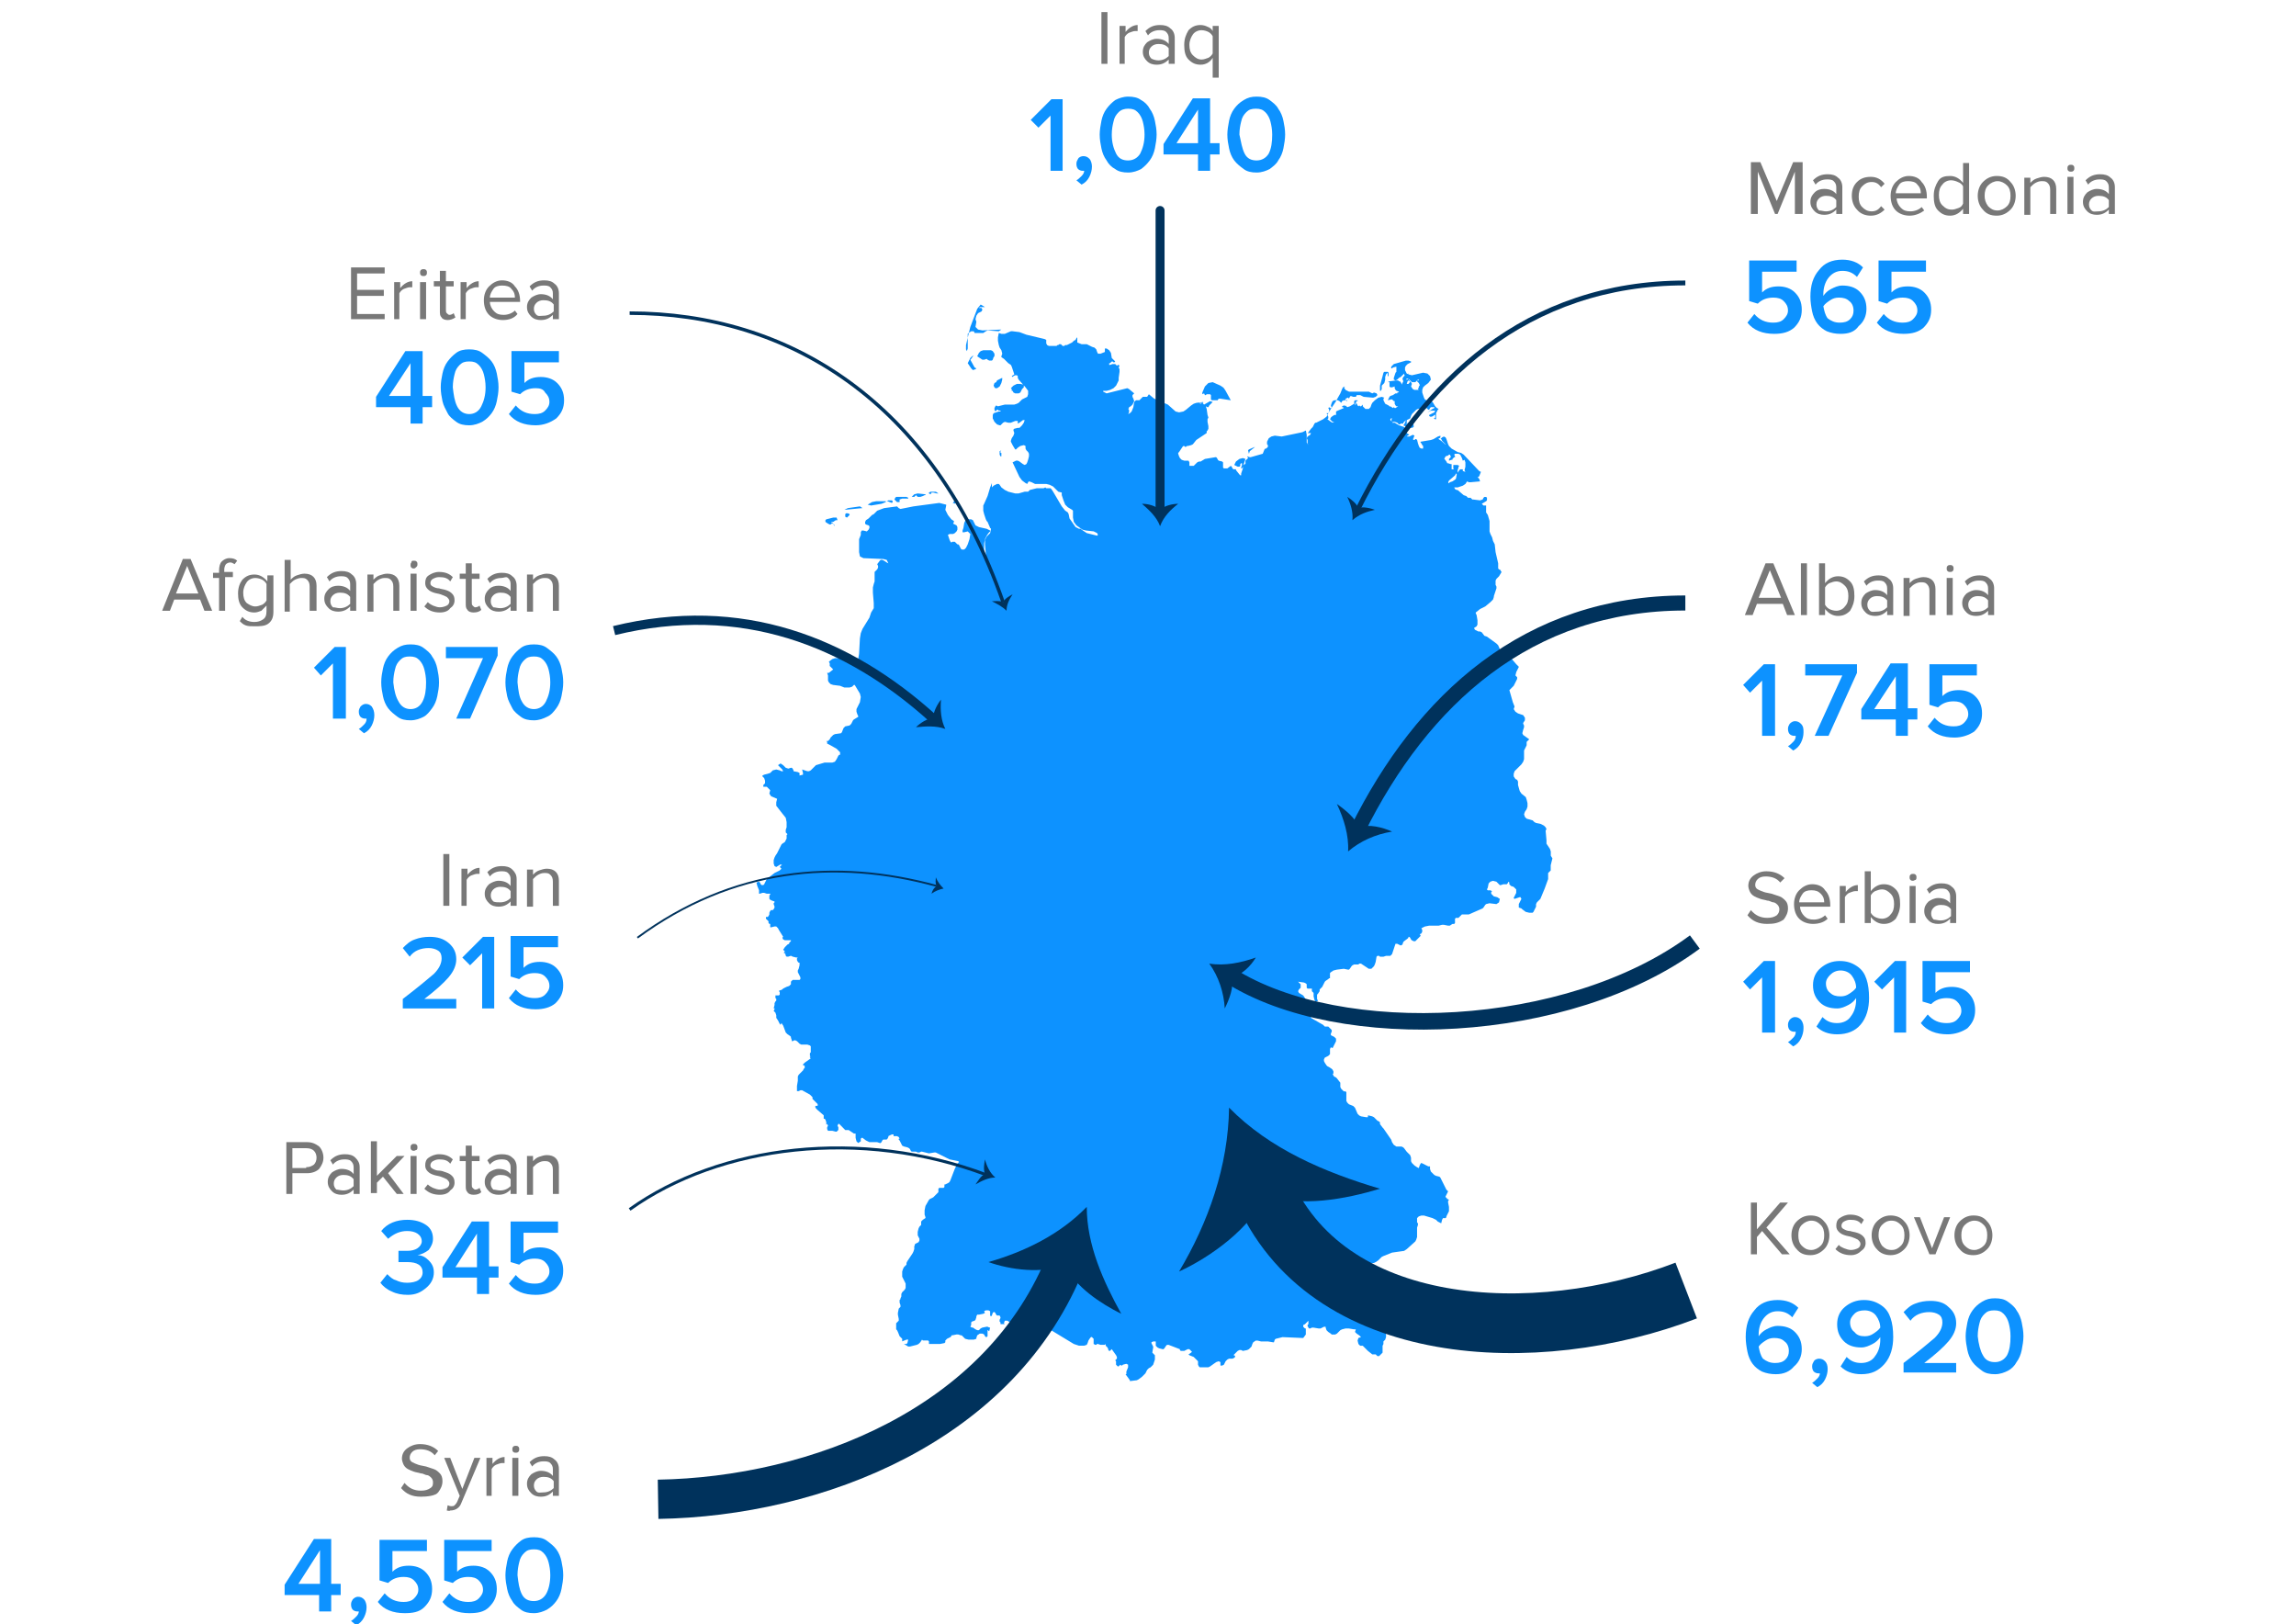 <?xml version="1.0" encoding="utf-8"?>
<!-- Generator: Adobe Illustrator 19.2.0, SVG Export Plug-In . SVG Version: 6.00 Build 0)  -->
<svg version="1.1" id="Layer_1" xmlns="http://www.w3.org/2000/svg" xmlns:xlink="http://www.w3.org/1999/xlink" x="0px" y="0px"
	 viewBox="0 0 266.2 188.3" style="enable-background:new 0 0 266.2 188.3;" xml:space="preserve">
<style type="text/css">
	.st0{fill:#0D92FF;}
	.st1{fill:#787878;}
	.st2{fill:none;stroke:#00325C;stroke-width:0.56;stroke-miterlimit:10;}
	.st3{fill:#00325C;}
	.st4{fill:none;stroke:#00325C;stroke-width:1.745;stroke-miterlimit:10;}
	.st5{fill:none;stroke:#00325C;stroke-width:1.915;stroke-miterlimit:10;}
	.st6{fill:none;stroke:#00325C;stroke-width:4.55;stroke-miterlimit:3;}
	.st7{fill:none;stroke:#00325C;stroke-width:6.92;stroke-miterlimit:10;}
	.st8{fill:none;stroke:#00325C;stroke-width:0.405;stroke-miterlimit:10;}
	.st9{fill:none;stroke:#00325C;stroke-width:0.345;stroke-miterlimit:10;}
	.st10{fill:none;stroke:#00325C;stroke-width:1.07;stroke-miterlimit:10;}
	.st11{fill:none;stroke:#00325C;stroke-width:0.215;stroke-miterlimit:10;}
	.st12{fill:none;stroke:#00325C;stroke-width:1.04;stroke-linecap:round;stroke-linejoin:round;}
</style>
<g>
	<path class="st0" d="M116.1,52.2L116.1,52.2l-0.2,0.1l0,0.1l0,0.1l0,0.1l0,0.1l0.1,0.2l0.1,0l0-0.1l0-0.1l0-0.1l0-0.1l-0.1,0l0-0.1
		l0-0.1L116.1,52.2L116.1,52.2z M98,59.9l0.2,0.1l0.3-0.3l0-0.1l-0.2-0.1l-0.2,0l-0.1,0.1l0,0l0,0.1l0,0.2L98,59.9z M143.5,54.1
		l0.2,0l0.1-0.1l0-0.2l0.1-0.1h0.1l0,0.2l-0.1,0.3l0,0.1l0.1,0l0.1-0.2l0.3-0.9l-0.3-0.1l-0.4,0.1l-0.4,0.3l-0.2,0.4l0.2,0.1
		L143.5,54.1z M144.8,52.6l0.1-0.3l0.5-0.4l0.2-0.2l-0.1,0.1l-0.7,0.3l-0.1,0.1l0,0L144.8,52.6L144.8,52.6z M115.5,44.3l-0.2,0.1
		l-0.1,0.3l0.1,0.2l0.1,0.1l0.2,0l0.3-0.2l0.2-0.4l0.1-0.4l0-0.2l-0.6,0.3L115.5,44.3L115.5,44.3z M102.2,58.4l0.5-0.2h0l0,0l0-0.1
		l-1.1,0l-0.5,0.1l-0.5,0.3l0.4,0.1L102.2,58.4z M110.6,58.3L110.6,58.3l0.1,0.1l0,0l0.2-0.2l0.1,0h0.1L111,58l-0.2,0l-0.2,0.1
		l-0.1,0.2v0.1L110.6,58.3L110.6,58.3z M108,57.1l0.2,0l0.4,0.1l0.1,0l0.1,0l-0.3-0.2l-0.2,0l-0.2,0l-0.2,0l-0.2,0.1l0,0.1l0.2,0.1
		L108,57.1z M99.7,58.7l-1.4,0.2l-0.4,0.2l2.1-0.2L99.7,58.7z M103.4,58.3L103.4,58.3l0.1-0.1l0-0.1l-0.1-0.1l-0.2,0l-0.2,0
		l-0.2,0.1l0.1,0L103.4,58.3z M104,58.2l0.3,0l0-0.3l0.3-0.1l0.7,0l0,0l0,0l0,0l0-0.1l-0.2-0.1l-0.9,0l-0.3,0l-0.1,0.1l-0.1,0.2
		L104,58.2L104,58.2z M106,57.6L106,57.6l0.2-0.2l0.2,0.2l0.3,0l0.3-0.1l0.2-0.1h0.1v-0.1l-0.9-0.1l-0.4,0.1l-0.3,0.3L106,57.6
		L106,57.6z M112.8,41.3L112.8,41.3L112.8,41.3L112.8,41.3l0.1-0.1l-0.2,0.1l-0.2,0.2l-0.3,0.6l0.2,0.3l0.2,0.3l0.2,0.2l0.3-0.1
		l0.1-0.1l-0.2-0.1l-0.5-0.9l0.1-0.1L112.8,41.3z M117.4,45.3l0.1,0.2l0.2,0.1l0.4,0l0.2-0.1l0.1-0.2l0.1-0.2l0.2-0.2l0-0.1l0-0.1
		l0-0.1l0,0l-0.4-0.1l-0.4,0l-0.4,0.2l-0.3,0.3l0.1,0.1l0,0.1l0,0.1L117.4,45.3z M161.1,43.4L161.1,43.4L161.1,43.4L161.1,43.4z
		 M160.2,45.1l0-0.2l0-0.2l0.1-0.1l0.1-0.1l0.1-0.1l0.1-0.4l0-0.3l0.1-0.3l0.2-0.2v0.4h0.1v-0.2l0,0l0,0l0,0v-0.2l-0.1-0.1l-0.1,0
		l-0.1,0l-0.2,0l-0.1,0.1l-0.1,0.4l-0.3,1.1l0,0.4v0.2h0.1L160.2,45.1z M167.1,50.9l0.1,0.2l0.4,0.4l0.1,0.3l-0.1,0.4l-0.3,0.6
		l-0.1,0.3l0.2,0.1l0.1-0.1l0.1-0.2l0.3-0.1l0.1-0.1l0.1,0l0.1,0.2l0,0.1l-0.1,0.1l-0.1,0.1l0,0.2l0.3-0.1l0.1,0l0-0.1l0.1-0.1
		l0.1-0.1l0.1,0v-0.1l-0.1-0.2l0.1-0.1l0.2,0l0.2,0l0.2,0.1l0.1,0.2l0.1,0.2l0.1,0.3l0.2-0.1l0.1,0.3l0,0.5l-0.1,0.4l0.1,0.2
		l-0.3-0.1l0-0.1l0-0.1l0,0l0.1,0l-0.4,0l-0.1,0.1l-0.2,0.3l0-0.3l0.1-0.3l0-0.1l0.1-0.1l-0.2-0.1l-0.5,0l0,0.4l0.4,0.7l-0.1,0.5
		l-0.1,0.1l-0.3,0.2l-0.3,0.1l-0.2,0.2l-0.1,0l0.2,0.3l0.4,0.1l0.6,0l0.6-0.2l0.3-0.2l0.2-0.3l0.2,0.1l0.2,0l1.1-0.1l-0.1-0.3
		l-0.2-0.2l0.1,0l0.1-0.1l0.2-0.5l-0.2-0.1l-1.8-1.9l-0.3-0.2l-0.4-0.1l-0.7-0.4l-0.3-0.3l-0.1-0.2l-0.2-0.6l-0.1-0.2l-0.2-0.1
		l-0.2,0.1l-0.2,0.2L167.1,50.9z M96,60.7l0.2,0.1l0.1,0l0.1-0.1l0.1,0l0.1,0l0.1,0.2l0.1,0.1l-0.1-0.2l-0.1-0.1l-0.1-0.1l-0.1,0
		v-0.1l0.2,0l0.3-0.2l0.2,0L97,60l-0.4,0l-0.8,0.2l-0.1,0.1l0,0.2L96,60.7z M114.1,41.7l0.3-0.1l0.1,0.1l0.2,0.1l0.2,0l0.1,0
		l0.1-0.1l0.1-0.3l0.1-0.1V41l-0.2-0.3l-0.2-0.1l-0.6,0l-0.3,0l-0.3,0.1l-0.2,0.2l-0.2,0.4l0.6,0.4L114.1,41.7z M112.1,40.7
		L112.1,40.7l0.1-0.3l0-0.3l0-0.9l0-0.1l0-0.3l0-0.1l0.1-0.1l0.3-0.2l0.1,0l0.1,0l0.1,0l0.1,0.2l0.1,0h0.7l0.2,0l0.3-0.2l0.2-0.1
		l1.3,0.1l0.3-0.2l-2.2,0.1l-0.5-0.1l-0.3-0.3l0.1-0.6l-0.1-0.3l0.1-0.4l0.2-0.3l0.4-0.2l0.1-0.2l-0.1-0.2l-0.3,0l0.1-0.1l0.6,0
		l-0.5-0.3l-0.4,0.5l-0.8,2.1l-0.1,0.4L112,40l0,0.5L112.1,40.7z M139.6,45.6L139.6,45.6L139.6,45.6l0.1,0.2h0.1l0.1-0.1l0.1,0
		l0.3,0l0.1,0.1l0,0.1l0,0.4l0.1,0.1l0.3,0l0.4,0l0,0l0-0.1l0.2-0.1l1.3,0.2l-0.6-1.1l-0.2-0.3l-0.1-0.1l-0.3-0.2l-0.9-0.4l-0.5,0.1
		l-0.4,0.4l-0.3,0.7l0,0.2L139.6,45.6z M162.5,44.6l0-0.1l-0.1-0.2l-0.1-0.1l-0.1,0l-0.1-0.1l-0.2,0l-0.8,0.1l-0.2,0.1h0.1l0.1,0
		l0,0.1l0,0.2l0,0.1l0,0l0,0l0,0.1l0.1,0.1l0.2,0l0.3-0.1l0,0.1l0,0.1l0,0l0,0l0.1,0.2l0.1,0.1l0.3,0.1l-0.1,0.1l-0.1,0l0,0v0.1
		l-0.2,0l-0.3,0.2l-0.3,0.1l-0.1,0.1l-0.2,0.4l0.4-0.1l0.1,0l0.1,0.1l0.1,0.1l0.1,0v0.1l0,0.2l0.1,0.2l0.1,0.1l0.2,0l-0.3,0.2
		l-0.1,0l-0.1-0.1l-0.1,0.1l-0.3-0.2l-0.3,0.1l-0.2,0.3l-0.1,0.4l0.6,0.5v0.1l-0.2-0.1l-0.1,0.1l-0.1,0.1l0.1,0.1l0.1,0l0.3-0.2
		l0.1,0l-0.1,0.2l0.1,0.1l0.2,0.1l0.1,0L162,49l0.1,0.1l0.1,0.1l0.1,0l0.1-0.1l0.1,0l0.2,0l0-0.1l0,0l0.1-0.1l0.1-0.1l0.1-0.1
		l-0.1,0.3l-0.1,0.2l-0.1,0.1l0.4,0.2l0.3,0.1l0.3,0l0.2-0.1l0-0.2l-0.1-0.4l-0.1,0l-0.5,0.1l0,0h0l0,0l0,0.1l-0.1,0.1l0-0.5
		l0.2-0.1l0.2-0.1l0.1-0.3l0.1-0.2l0.5-0.5l0.2-0.1l1-0.1l0.1,0.1l0.1,0.1l0.1,0l0.1-0.2l0.1-0.1l0.1,0l0.3,0v0.1l-0.2,0.1l-0.6,0.4
		l0.2-0.1l0.2-0.1l0.5,0l-0.1,0.2l-0.2,0.1l-0.4,0.2v0.1l0.1,0.1h0.2l0.2-0.1l0.1-0.1h0.1l0,0.2l0,0.1l-0.1,0.1h-0.1l0.2,0.1l0.1,0
		l0-0.1v-0.3l0-0.3l0.1-0.2l0.1-0.2l0.1-0.1l-0.2-0.1l-0.2-0.2l-0.3-0.5l-0.2-0.1l-0.5-0.1l-0.2-0.1l-0.1-0.2l-0.1-0.3l-0.1-0.3
		l0-0.3l0.1-0.3l0.2-0.2l0.4-0.3l0.3-0.4l-0.1-0.4l-0.3-0.3l-0.5-0.1l-1.3,0.3l-0.4-0.1l-0.2-0.1l-0.1-0.2l-0.1-0.2l0-0.3l0.1-0.2
		l0.2-0.2l0.2-0.1l0.2-0.1v-0.1l-0.3-0.1l-0.3,0l-1.4,0.4l-0.1,0.1l-0.1,0.1l-0.1,0.1l0,0.2l0.1,0l0.1-0.1l0.4-0.1l0,0.1l0,0.2
		l0,0.2l0,0.1l-0.1,0.1l-0.1,0.3l-0.1,0.3l0,0.2l0.2,0.1l0.2-0.1l0.2-0.2l0.2-0.1l0.2-0.2l0.1-0.1l0.1-0.1l0,0.1l0.1,0.2l0.1,0.1
		l0,0.1l0.1,0.1l0.2,0l0.1,0.1l0.1,0.1l0.1,0.1l0.1,0.1l0.3,0l0.1,0l0.1-0.1l0.1-0.1l0.1-0.1l0.1,0v0.1l-0.1,0l0,0l0,0l-0.1,0v0.1
		l0.1,0.1l0.1,0.1l0.1,0.2v0.1l-0.1,0.1l0,0.1l-0.1,0.2l0.1,0.1l-0.5,0l-0.2-0.1l-0.2-0.3l0.1-0.3l-0.1-0.2l-0.2-0.2l-0.1-0.2
		l-0.1,0.1v0.1l0.1,0l0.1,0.1l0.1,0l-0.1,0.2l-0.1,0.1l-0.1,0l-0.1,0l0.1-0.3l0.1-0.1l0-0.1l0,0l-0.1,0H163l0.1-0.1l0.1-0.2l0.1-0.4
		l-0.2,0.1l-0.2,0.1l-0.2,0.2l-0.1,0.2l0.1,0.3L162.5,44.6L162.5,44.6z M179.8,99.2L179.8,99.2l0-0.5l-0.1-0.3l-0.2-0.3l-0.2-0.3
		l0-0.1l0-0.3v0l-0.1-1.1l0.1-0.2l-0.1-0.2l-0.2-0.2l-0.2-0.1l-0.2-0.1l-0.5-0.1l-0.2-0.1v0l-0.2-0.2l-0.7-0.2l-0.2-0.2l-0.1-0.3
		l0.1-0.3l0.2-0.3l0.1-0.3l0-0.4l-0.1-0.4l-0.1-0.3l-0.5-0.4l-0.2-0.3L176,91l0-0.4l-0.1-0.2l-0.2-0.1l-0.2-0.3l0-0.3l0.1-0.3
		l0.6-0.6l0.2-0.2l0.2-0.3l0.1-0.3l0-1l0.1-0.2l0.2-0.4l0-0.2l0-0.1l0-0.1l0.1-0.1l0.2-0.2l-0.7-0.5l-0.1-0.2l0.1-0.4l0.1-0.3l0-0.2
		l-0.1-0.2v-0.1l0.2-0.3l0-0.3l-0.2-0.3l-0.3-0.1l-0.3-0.1l-0.3-0.2l-0.2-0.3l0.1-0.3l-0.2-0.5l-0.2-0.7L175,80l0.5-0.5l0.2-0.4
		l0.2-0.4l0-0.2l-0.2-0.2l0.1-0.4l0.3-0.6l-0.3-0.3l-0.6-0.7l-0.6-0.2l-0.3-0.4l-0.2-0.1l-0.1-0.1l-0.3-0.7l-0.2-0.2l-1.1-0.8
		l-0.3-0.1l-0.3-0.4l-0.2-0.1l-0.2,0l-0.2-0.1l-0.2-0.1l-0.1-0.2l0.3-0.2l0.1-0.2l0-0.3l0-0.2l-0.1-0.6l-0.1-0.2v-0.1l0.5-0.4
		l0.6-0.3l0.6-0.5l0.3-0.3l0.1-0.3l0-0.1l0.3-0.9l0-0.2l-0.1-0.2l0-0.3l0-0.2l0.1-0.2l0.1-0.1l0.1-0.1l0.1-0.1l0.3-0.5l-0.1-0.1
		l0-0.1l-0.2-0.1l-0.1-0.1l0-0.2l0-0.3l0-0.1l-0.3-1.3l-0.1-0.9l-0.2-0.4l-0.1-0.4l-0.2-0.4l-0.1-0.3l0-0.4l0-0.6l0-0.2l-0.2-0.7
		l-0.2-0.3l0-0.3l0-0.5l-0.1,0l-0.2,0l-0.1-0.1l-0.1-0.1l0.5-0.3l0,0l0.1-0.1l0-0.3l0,0l-0.1-0.1l-0.2,0l-0.1,0.1l-0.1,0.2l-0.3,0.1
		l-0.8-0.1l-0.1,0l-0.2-0.2l-0.1,0l-0.2,0l0,0l-0.2-0.2l-0.3-0.1l-0.7-0.6l-0.1,0l-0.2-0.1l-0.1-0.2l-0.1-0.2l-0.1-0.1l-0.2,0
		l-0.2-0.1l-0.1-0.2l0.1-0.2l0.7-0.6l0.1-0.2l0.1-0.2l0-0.2l-0.1-0.1l-0.1,0l-0.1,0l-0.1,0l-0.1,0l0,0l-0.1,0l0,0l0-0.1l0-0.1l0-0.1
		l0-0.1l0-0.1l0-0.1l-0.1,0l-0.3-0.1l-0.1,0l-0.1-0.2l-0.3-0.4l-0.1-0.1l0.3-0.2l0.1-0.3l0.1-0.3l0.1-0.3v-0.1l-0.8-0.7l-0.3-0.2
		v-0.1l0.1,0l0.1-0.1l0-0.1l0-0.1l-0.3,0.1l-0.5,0.3l-0.3,0.1l-1.2,0.2v0.1l0.1,0.1l0.1,0.2l0.1,0.1V52l-0.2,0l-0.2-0.1l-0.1-0.2
		l-0.1-0.3l-0.1-0.4l-0.1-0.1l-0.1,0l-0.1,0.1l-0.1,0l-0.1-0.1l0.1-0.1l0-0.1l0.1-0.2l-0.2-0.1l-0.4,0.2l-0.3,0l0.1-0.1l0.2-0.1
		l-0.3-0.2l-0.3-0.7l-0.3-0.1l-0.3-0.1l-0.5-0.3l-0.3,0l0.1-0.1l0.1,0l0.1,0v-0.1h-0.4l-0.1-0.1l0-0.1v-0.2l0-0.2l-0.3-0.5l0-0.3
		l0.2-0.3l-0.1-0.1l-0.4-0.2l-0.1-0.2l-0.1-0.2l0-0.2l0.1-0.1l-0.3-0.1l-0.4,0.1l-0.4,0.3l-0.3,0.3l-0.1,0.2l-0.1,0.3l-0.1,0.1
		l-0.1,0.1l-0.1,0l-0.2,0l-0.1,0l0,0l0,0l-0.2-0.2l-0.1-0.1l0-0.1l0-0.1l-0.1,0.1l-0.1,0.1l-0.1,0l-0.1-0.1l-0.1,0.1l-0.1-0.1
		l-0.1-0.2l-0.1-0.2l0,0.1l0,0.1l-0.1,0.2l0-0.2l0.1-0.2l0.1-0.1l0.1,0v-0.1l-0.1,0l-0.1,0l-0.1,0l-0.1,0.1l0,0.1l0,0.1l0,0.1
		l-0.5,0.3l-0.3,0.1l-0.2-0.2v0.1l-0.1-0.1l-0.1,0l-0.2,0.1v0.1l0.1,0l0.1,0.1l-0.7,0.3l-0.2,0.1l0,0.1l0,0.2l0,0.1l0,0l-0.1,0
		l-0.1,0l-0.3,0.2l-0.1,0.1l-0.1,0.2l0.2,0.2l0.1,0.1l0.2,0l-0.2,0.1l-0.2-0.1l-0.4-0.3l0.1-0.1l0-0.2l-0.1-0.2l-0.1-0.2l0.2,0
		l0.1-0.2l0-0.2l-0.1-0.2l0.1-0.1l0.1,0.1l0.1,0l0.1,0l-0.1-0.3l0.1-0.3l0.1-0.2l0.2-0.1l0.4,0l0.2,0.1l0.2,0.2l0.1-0.2l0.2-0.1
		l0.2,0l0.2,0.1l0-0.1l0,0h0l0,0l-0.1,0l-0.1,0l0-0.1l0-0.1l0.1,0l0.1-0.1l0.1,0l0.1,0.1l0.1-0.2l0.1-0.1l0.3,0.1h0.2l0.1,0l0.1-0.2
		l0.1,0l0.3,0l0.4,0.2l1.1,0.1l0.3-0.1l0.2-0.2l-0.1-0.2l-0.3-0.1l-0.2,0.1l-0.4-0.2h-2.3l-0.4-0.2l-0.2-0.3h0.1v-0.1l-0.2,0.1
		l-0.1,0.2l-0.2,0.5l-0.4,0.7l-0.1,0.2l-0.6,0.9l-0.4,0.7l-0.1,0.2l-0.4,0.3l-0.8,0.4l-0.1,0l-0.1,0.1l-0.2,0.4l-0.2,0.2l-0.3,0.4
		l-0.1,0.2l0.1-0.1l0.1,0l0.1,0l0.1,0l-0.1,0.2l-0.3,0.2l-0.1,0.2l0.1,0.2l0,0.4l0.1,0.2l-0.2-0.3l0-0.4l0-0.5l-0.1-0.5l-0.4,0.2
		l-2.4,0.5l-0.8-0.1l-0.4,0.1l-0.3,0.2l-0.2,0.4l0,0l0,0.1l0,0.1v0.1l0.1,0.1l0,0.1l0,0.1l-0.1,0.1l-0.1,0.1l-0.1,0l-0.1,0.1
		l-0.2,0.5L145,53l-0.1,0l-0.3-0.1V53h0.1v0.1l-0.3,0.3l0,0.1l0,0.2l0,0.1l-0.1,0l-0.1,0.1l-0.1,0.1l0,0.3l-0.1,0.3l-0.1,0.3l0,0.2
		h-0.1l-0.1-0.1l-0.4-0.5l0-0.1H143l-0.1-0.1l-0.1-0.2l-0.1-0.1l-0.4,0.3l-0.1,0l-0.3,0l-0.1-0.1l0-0.2l0-0.4l-0.1-0.1l-0.4-0.1
		l-0.1-0.1l-0.1-0.2l-0.1-0.1l-0.1,0l-1.2,0.2l-0.5,0.3l-0.2,0l-0.2,0.1l-0.3,0.3l-0.1,0.1l-0.1,0l-0.2,0l-0.2,0l0-0.2l0-0.2
		l-0.1-0.2l-0.1,0l-0.4,0l-0.3-0.1l-0.2-0.2l-0.1-0.2l-0.1-0.3v-0.1l0.1-0.1l0.4-0.6l0,0l0.1-0.1l0.1,0l0.1,0.1l0.1,0l0.1-0.1l0.1,0
		l0.4-0.1l0.2-0.1l0.4-0.5l1.2-0.8l0-0.2l0.1-0.1l0.1-0.2l0-0.3l-0.1-0.5l0-0.3l0.1-0.2l-0.1-0.3l-0.1-0.7l-0.1-0.3l0.2,0.1l0.1,0
		l0.1-0.2l0.4-0.4l-0.3-0.1l-0.7,0.4l-0.2-0.2l-0.2,0.1l-0.2-0.1l0.3,0l0.2,0v-0.1l-0.8,0.1l-0.3,0.1l-0.3,0.2l-0.6,0.5l-0.3,0.2
		l-0.5,0.1l-0.4-0.1l-0.9-0.8l-1.6-0.7l-0.6-0.5L133,46l-0.4,0l-0.1,0l-0.1,0.1l-0.1,0.1l-0.1,0.1l-0.1,0.1l-0.4,0l-0.1,0.1
		l-0.1,0.1l-0.1,0.6l-0.2,0.5l-0.2,0.2l-0.2,0.1l0.1-0.2l0-0.2l0-0.1l-0.1-0.1l0.1-0.1l0-0.1l0,0l0,0l0.2-0.1l0.2-0.2l0.1-0.2
		l0.1-0.2l-0.1-0.3l-0.1-0.2l0-0.2l0.2-0.2l-0.6-0.5l-0.2-0.1l-2.4,0.6l-0.4-0.2v-0.1l0.4,0l0.4-0.1l0.4-0.2l0.3-0.3l0.1-0.2
		l0.1-0.2l0.1-0.2l0-0.3l0.1-0.7l0-0.3l-0.1-0.2l0.1-0.2l-0.1-0.1l-0.1,0l-0.1,0.1l-0.2-0.2l-0.3,0l-0.3,0.1l-0.1,0l0-0.2l0,0l0,0
		l0.1,0l0,0l0.2-0.2l0,0l0.1,0l0.1,0.1l0.1,0l0.1-0.1l-0.2-0.2l-0.1-0.1l-0.1-0.1l-0.1-0.6l-0.2-0.3l-0.3-0.2l-0.2,0l0,0.4l-0.5,0.2
		l-0.3,0l-0.1-0.2l-0.1-0.3l-0.2-0.2l-0.3-0.1l-0.2-0.1l-0.4-0.2l-0.6,0l-0.5-0.2l0-0.6l-0.1,0.1l-0.1,0.2l-0.2,0.1l-0.2,0.2
		l-0.6,0.3l-0.2,0l-0.1,0.1l-0.2,0l-0.2-0.2l-0.2,0l-0.1,0.1l-0.1,0l-0.1,0.1l-0.2,0l-0.7,0l-0.2-0.1l-0.1-0.2l0-0.2l0-0.2l-0.2-0.1
		l-2.1-0.5l-0.8-0.3l-0.8-0.1l-0.2,0l-0.7,0.3l-0.4,0l-0.3-0.1l-0.1,0.5l0,0.4l0.1,0.5l0.1,0.3l0.2,0.3l0.1,0.4l-0.1,0.3v0.1
		l0.3,0.2l0.5,0.5l0.3,0.2l0.1,0.2l0.3,0.9l-0.3,0.2l0.1,0.1l0.1-0.1l0.2-0.1l0.2,0l0.1,0.1l0,0.2l0.1,0.2l0.8,0.9l0.3,0.4v0.4
		l-0.1,0.3l-0.2,0.1l-0.4,0.2l-0.4,0.4l-0.2,0.1l-0.3,0.1h-1.1l-0.8,0.2l-0.2-0.1l-0.1,0.1l-0.1,0.2l0,0.2l0.1,0.2l0.2-0.2l0.1,0
		l0.1,0.1l0.2,0v0.1l-0.2,0l-0.3,0.1l-0.3,0.1l-0.1,0.2l0,0.4l0.2,0.4l0.3,0.3l0.3,0.1l0.1,0l0.3-0.3l0.2-0.1l0.4,0.1l0.3,0l0.5-0.2
		l0.3,0l0,0.1l0,0.1l0,0.1l0.2-0.1l0.4-0.3l0.2,0l-0.1,0.3l-0.2,0.3l-0.2,0.2l-0.1,0.1l-0.2,0l-0.4,0.1l-0.1,0.1v0.1l0.1,0.3
		l-0.1,0.3l-0.2,0.3l-0.1,0.3l0,0.1l0.2,0.4l0.3,0.5h0.1l0.2-0.2l0.3-0.2l0.4-0.1l0.2,0.1v0.1l0,0.2l0.1,0.2l0.2,0.2l0.1,0.2v0.3
		l-0.1,0.4l-0.1,0.3l-0.1,0.2l-0.2,0.1l-0.2-0.1l-0.4-0.3l-0.2-0.1l-0.2,0l-0.4,0.2l0.8,1.7l0.3,0.4l0.4,0.3l0.2,0.1l0.1-0.2
		l0.1-0.1l0.3,0.1l0.4,0.2l1.3,0l0.4,0.1l0.4,0.2l0.6,0.6l0.4,0.1l0,0.3l0.2,0.6l0.2,0.5l0.2,0.2l0.1,0.1l0.5,0.3l0.1,0.1l0,0.3
		l0,0.5l0.1,0.5l0.3,0.4l0.7,0.5l0.4,0.1l0.9,0.1l0.4,0.2l0.1,0.2l-0.1,0.1l-1.2-0.3l-0.6-0.4l-0.1-0.1l-0.2,0l-0.2-0.1l-0.2-0.1
		l-0.7-1l-0.1-0.5l-0.1-0.2l-0.3-0.2l-0.4-0.5l-1-1.7l-0.2-0.3l-0.1-0.1l-0.3,0l-0.2,0l-0.1-0.1l-0.2,0.1l-0.8,0l-0.8,0.2l-0.2,0.2
		l-0.4,0l-0.7,0.2l-0.4,0l-0.8-0.2l-0.4-0.2l-0.4-0.3l-0.2-0.3l-0.1-0.1l-0.2,0l-0.2,0.1l-0.2,0.1l-0.2,0.2L115,56l-0.2,0.5l-0.3,1
		l-0.4,0.9l-0.1,0.2l0,0.3l0,0.3l0.1,0.4l0.1,0.3l0.1,0.3l0.1,0.2l0.1,0.1l0.3,0.7l0.1,0.1l-0.1,0.5l-0.2,0.2l-0.2,0.2l-0.2,0.4
		l0,0.5l0.1,1.1l0,0.4l-0.1-0.3l-0.1-0.4l0-0.9l0.1-0.5l0.2-0.4l0.2-0.3l0.2-0.2v-0.1l-0.4-0.2l-0.9-0.2l-0.4-0.2l-0.1-0.2l-0.1-0.2
		l-0.1-0.2l-0.2-0.1l-0.4,0l-0.2,0.1l-0.1,0.1l-0.1,0.2l-0.1,0.6l-0.1,0.3l0,0.2l0.2,0l0.4-0.1l0.3,0.3l-0.1,0.6l-0.2,0.6l-0.2,0.4
		l-0.1,0.1l-0.1,0.1l-0.1,0l-0.2,0l-0.1-0.1l-0.1-0.2l-0.1-0.2l-0.1-0.1l-0.1,0l-0.2-0.2l-0.1-0.1l-0.2,0l-0.1,0l-0.1,0.1l-0.1-0.1
		l-0.1-0.2l-0.2-0.6l0.2-0.1l0.4,0l0.2-0.1l0.2-0.2l0.1-0.2l0-0.3l-0.1-0.2l-0.2-0.1l-0.2-0.1l0.1-0.2v-0.1l-0.3-0.2l-0.4-0.5
		l-0.3-0.6l0.1-0.5v-0.1l-0.8-0.2l-3,0.4l-1.5,0.3l-0.2-0.1l-0.1-0.1l-0.1-0.1l-1.5,0.2l-0.8,0.3l-0.4,0.4l-0.2,0.1l-0.4,0.4
		l-0.3,0.2l-0.1,0.2l0,0.2l0.1,0.1l0.3,0.1l0.1,0.1l0,0.2l-0.1,0.2l-0.1,0.1l-0.1,0.1l-0.4-0.1l-0.2,0l-0.1,0.2l0,0.3l-0.2,0.5
		l0,0.3l0,1.2l0.1,0.5l0.4,0.2l2.3,0.1l0.4,0.1l0.2,0.4l-0.2-0.1l-0.3-0.2l-0.2-0.1l-0.2,0l-0.1,0.1l-0.3,0.4l0.1,0.2l0,0.2
		l-0.1,0.2l-0.1,0.1l-0.1,0.1l-0.1,0.1l0,0.5l0,0.3l0,0.3l-0.1,0.3l-0.1,0.4l0,0.1l0,0.2l0,0.1l0,0.1l0,0.1l0.1,1.2l0,0.6L101,71
		l-0.2,0.6l-0.8,1.3l-0.2,0.5l-0.1,0.6l-0.1,1.8l-0.1,0.6l-0.2,0.4L99,76.5l-0.2-0.1l-0.5,0.1l-0.5-0.2l-1,0l-0.3,0.1l-0.4,0.3
		l0.1,0.2l0,0.1l0,0.1l0,0.1l0.1,0.1l0.3,0.3L96.1,78l-0.2,0l0.1,0.3l0,0.3l0,0.3l0.1,0.2l0.2,0.2l0.3,0.1l0.8,0.1l0.5,0.2l0.3,0
		l0.3,0l0.3-0.1l0.1-0.1l0.1-0.1l0.1,0l0.6,1l0.1,0.4l-0.1,0.6L99.4,82l-0.1,0.2l0,0.3l0.1,0.3l0.1,0.2l0,0.1L99,83.4l-0.1,0.1
		l-0.2,0.4l-0.2,0.2L98,84.2l-0.2,0.2l-0.2,0.5L97.5,85l-0.7,0.1l-0.2,0.1l-0.2,0.2l-0.1,0.1l-0.1,0.2l-0.1,0.1l-0.1,0.1l-0.1,0
		l-0.1,0L95.9,86l0,0.2l0.2,0.1l0.2,0.1l0.7,0.4l0.3,0.3l0.1,0.1l0,0.1l0,0.2l0,0l-0.1,0l-0.1,0.1l-0.2,0.4l-0.2,0.3l-0.3,0.1
		l-0.9,0l-1,0.3L94,89.3l-0.2,0.1h-0.2l-0.6-0.2l0.1,0.4l0,0.2l-0.4,0.1l0-0.3l-0.2-0.1L92,89.4l0-0.1l-0.1-0.2L91.8,89l-0.1,0
		l-0.3,0.1L91.1,89l-0.3-0.3l-0.3-0.2l-0.3,0.2l0.1,0.1l0.4,0.4l0.1,0.2l-0.2,0l-0.2-0.1L90,89.2l-0.4,0.1l-0.1,0.1l-0.2,0.2
		L89,89.7l-0.4,0.1l-0.2,0.1l0,0.1l0.2,0.2l0.1,0.3l0,0.3L88.5,91l0,0.2l0.1,0l0.3,0l0.1,0.1l0.2,0.2l0.1,0.1L89.2,92l0.2,0.3
		l0.7,0.3L90,93L90,93.2l0,0.2l0.7,0.9l0.4,0.5l0.1,0.5l0,0.3l0,0.3l-0.1,0.3l0,0.3l0.2,0.2l-0.1,0.1l0,0.4l-0.1,0.2L91,97.6
		l-0.3,0.2l-0.1,0.1l-0.5,1l-0.2,0.3l-0.1,0.2l-0.1,0.3l0,0.4l0.1,0.3l0.2,0.1l0.5-0.3l0.2,0.1l-0.1,0l-0.2,0.2l0.2,0.2l-0.2,0.2
		l-0.6,0.3l-0.9,0.7l-0.1,0.2l-0.2,0.4l-0.1,0.1l-0.2,0l-0.1-0.1l-0.1-0.2l-0.1-0.1l-0.3,0.1l0.1,0.4l0.2,0.5l0,0.4l0.1,0l0.3-0.1
		l0.1,0l0.1,0l0.3,0.1l0.4,0l0,0.1l-0.1,0.1l0,0.1l0,0.2l0,0.1l0.1,0.1l0.2,0.1l0.3,0.1l0,0.1l-0.1,0.1l0,0.1l0.1,0.3l0,0.1
		l-0.1,0.2l-0.1,0.1l-0.2,0l-0.1,0.1l-0.1,0.2l0,0.1l0,0.1l-0.1,0.2l-0.1,0.1l-0.2,0l0,0.2l0.1,0.1l0.1,0.1l0.1,0.1l0,0.2l0,0l0,0
		l0,0l0,0v0l0,0l0,0l0.1,0.1l0.1,0l0,0.1v0l0,0.2l0,0.1l0,0l0.1,0l0.4-0.1l0.2,0l0.2,0.2l0.1,0.2l0.5,0.8l0,0l-0.1,0.1l0.1,0.2
		l0.2,0.1l0.7,0l0,0.1l-0.1,0.1l0,0l-0.1,0.1v0.1l-0.2,0.1l-0.2,0.2l-0.1,0.1l-0.2,0.3l0,0l0.2,0.2l-0.1,0.1l0,0.1v0l0.1,0l0.1,0h0
		l-0.1,0.1l0.1,0.1l0,0h0l0,0.1l0.1,0.1l0.1,0l0,0l0,0l0.1,0l0.3-0.1l0,0l0,0l0,0l0,0l0,0l0,0l0.2,0.1l0.4,0.1l0.2,0l-0.1,0.1l0,0
		l0,0.1l0,0l0,0.1l0.1,0.2l0,0l0.1,0.1l0.1,0h0l0,0l0,0v0l0,0.1l0,0.2l-0.1,0.4l0,0l-0.1,0.2l0,0.2l0.3,0.6l0,0.2v0l-0.1,0.1l0,0
		l0,0l-0.3,0l-0.1,0l-0.1,0l0,0l-0.1,0l-0.1,0l-0.1,0l-0.1,0.1l0,0l-0.1,0.1l0,0.2l0,0.1h0l-0.2,0.2l-0.3,0.1l-0.2,0.1l-0.2,0.1
		l-0.1,0.1l0,0l-0.2,0.1l-0.1,0l-0.1,0.1l0,0l0.1,0.1l0,0l0,0.1l0,0.2l-0.1,0.1l0,0l-0.1,0l-0.2,0l0,0l-0.1,0l0,0l0,0l0,0.1l0,0.1
		l0,0.1l0.1,0.1l0,0.1v0l0,0l0,0.1l-0.1,0.1l-0.1,0.2l0,0.2l-0.1,0.4l0,0l0.1,0l0,0l0,0.1l-0.1,0.2l0.1,0.1l0.1,0.1l0.1,0.3l0,0.2
		l0,0.1l0.2,0.3l0.2,0.4l0.1,0.1l0.1-0.2l0.2,0.3l0.3,0.8l0.2,0.2l0.3,0.2l0.1,0.1l0,0.1l0.1,0.3l0,0.1l0.1,0l0.2-0.1l0.1,0l0.2,0.1
		l0.3,0.3l0.2,0.1l0.2,0h0.5l0.3,0.1l0,0l0.1,0.1l0,0l0,0.1l0,0l0,0.3l0,0.1l0,0.1l0,0.1l-0.1,0.1l0,0.1l0,0.1l0,0.1l0.1,0.1l-0.1,0
		l0,0l0,0.1l0.1,0.1l0,0l-0.7,0.5l-0.2,0.2l0,0.1l0.1,0l0.1,0.1l0,0.1l0,0.1l-0.1,0.1l-0.1,0.2l-0.3,0.3l-0.2,0.2l-0.1,0.2v0.5
		l-0.1,0.6l0,0.5v0.1l0.1,0l0.1,0l0.2-0.1l0.1,0l0.1,0l0.9,0.5l0.2,0.2l0.1,0.1l0,0.1l0,0.1l0,0l0.1,0.1l0.5,0.5l0,0.1l0,0.1l-0.2,0
		l-0.1,0.1l0.1,0.2l0.2,0.2l0.7,0.6l0,0.1l0,0.2l0,0.1l0.1,0l0.1,0.1l0,0l0.1,0.3l0,0.1l0,0l0,0.1l0,0.1l0,0l0.1-0.1h0l0.1,0.2
		l-0.1,0.2l0,0.2l0.1,0.2l0.1,0l0.4,0l0.4,0.1l0.1,0l0.2-0.2l0-0.3l-0.1-0.2l0.1-0.2l0.1,0L98,131l0.3,0l0.1,0l0.6,0.4l0.2,0l0,0.5
		l0.1,0.4l0.2,0.2l0.3-0.2l0-0.1l0-0.1l0-0.1l0.1-0.1l0.1,0l0.4,0.3l0.2,0.1l0.2,0.1l0.9,0l0.3,0.1l0.1,0l0.1-0.1l0.1-0.2l0.1-0.1
		l0.1,0l0.2,0l0.1,0l0.1-0.1l0.1-0.2l0-0.1l0.2-0.1l0.2-0.1l0.2,0l0,0.2l0.4,0l0.2,0.1l0.1,0.2l-0.1,0l0,0l0,0.1l0.1,0.1l0.2,0.4
		l0.1,0.2l0.2,0.1l0.4,0.1l0.2,0.1l0.1,0.1l0.1,0.2l0.1,0.1l0.1,0l0.1,0l0.1,0l0.1,0l0.1,0l0.2,0.1l0.1,0l0.1,0l0.2-0.1l0.1,0
		l0.8,0.2l0.6-0.1l0.2,0l1.6,0.8l1,0.2l0.1,0.1l-0.2,0.2l-0.3,0.6l-0.5,1.3l-0.1,0.2l-0.1,0.1l-0.4,0.2l-0.1,0l0,0l0,0l0,0.1l0,0.1
		l0,0.1l-0.1,0.1l-0.1,0l-0.3,0l-0.1,0l-0.1,0.1l0,0.3l0,0.1l-0.1,0.1l-0.1,0.1l-0.1,0.1l-0.3,0.3l-0.2,0.1l-0.2,0.1l-0.1,0.1
		l-0.4,0.7l-0.1,0.5v0.5l0.1,0.3v0.1l-0.3,0.2l-0.1,0.1l-0.1,0.1l0,0.3l0,0.1l-0.1,0.1l-0.1,0.1l-0.1,0.2l-0.1,0.4l0,0.2l0,0.2
		l0.1,0.2l0.1,0.2l0,0.2l-0.1,0.2l-0.2,0.1l-0.2,0.1l-0.1,0.3l0,0.3l-0.1,0.3l-0.1,0.2l-0.6,0.9l-0.1,0.2l0,0.2l-0.1,0.1l-0.1,0.1
		l-0.1,0.1l-0.1,0.2l-0.1,0.3l0,0.6l0.4,0.8l0,0.5l-0.1,0.2l-0.3,0.3l-0.1,0.2l0,0.2l0,0.1l-0.1,0.2l0,0.1l-0.1,0.1l0,0.1l0,0.1l0,0
		l0,0l0,0.1l0.1,0.3l0,0.2l-0.1,0.1l-0.1,0.1l-0.1,0.5l0,0.2l0.1,0.5l0,0.2l-0.1,0.1l-0.2,0.2l0,0.1l0,0.3l0,0.2l0,0.1l0.1,0.1
		l0.1,0.2l0.2,0.5l0.1,0.1l0.1,0.1l0.1,0.1l0,0.1l0,0.1l0,0.1l0.5-0.2l0.2,0l-0.1,0.4l-0.1,0.1l-0.3,0l0.5,0.3l0.2,0l0.8-0.2
		l0.2-0.1l0.2-0.2l0.2-0.3l0.1,0.1l0.6,0l0.1,0.1l0,0.1l0,0.1l0,0.1h1.3l0.5-0.1l0.1-0.1l0-0.1l0-0.1l0.1-0.1l0.1-0.1l0.2-0.1
		l0.2-0.1l0.1-0.1l0-0.1l0.1,0l0.5-0.1l0.2,0l0.3,0.1l0.1,0l0.1,0.1l0.1,0.1l0.1,0.1l0.1,0.1l0.4,0.1l0.6,0l0.3-0.1l0-0.1l0.1-0.3
		l0.3-0.2l0.3,0l0.2,0.1l0.1,0.2l0.1,0.1l0.1,0l0.1-0.1l0-0.1l0-0.1l0-0.1l0-0.1l0-0.1l0-0.1l0-0.1l0,0l0.1,0l0,0l0,0l0,0.1l0.1,0
		l0.1-0.4l-0.1,0l-0.2-0.1l-0.1,0l-0.5,0.1l-0.2,0.1l-0.1,0.1l-0.1,0.1l-0.2,0l-0.2-0.1l-0.3-0.2l-0.1,0l-0.2-0.1l0.1-0.2l0-0.1
		l0-0.1l0-0.1l0.1-0.1l0.3-0.1l0.1-0.1l0.1-0.3l0-0.1l0.1-0.2l0.1,0l0.1,0l0.5-0.1l0.2-0.1l-0.1-0.2l0.2-0.1l0.3,0l0.2,0.1l0,0.1
		l0,0.2l0,0.2l0.1,0.1l0.1-0.1l0.1-0.3l0.1-0.1l0.1,0l0.1,0.1l0.1,0.2l0.1,0.1l0.1,0l0.1,0l0.1,0l0.1,0.2l0,0.1l-0.1,0.2l0,0.1
		l0,0.1l0.1,0.1l0,0.1l0,0.1l0.5,0l-0.1-0.1l0.1-0.3l0.3,0l0.3,0.2l0.3,0.2l-0.2,0v0.1l0.2,0.2l0.3,0.2l0.2,0.1l0.4,0l0.4-0.1
		l0.2-0.2l0.2-0.1l1.1,0.1h0.6l0.1,0.2h0.4l0.4,0.1l2.8,1.7l0.6,0.2l0.6,0l0.3-0.1l0.1-0.2l0.1-0.3l0.2-0.3l0.1-0.1l0.1,0l0.1,0.1
		l0.1,0.1l0,0.2l0,0.2l0,0.2l0.2,0.1l0.1,0l0.1-0.1l0.1,0l0.3,0.1l0.3,0l0.2,0l0.1-0.1l0,0.2l0.1,0.1l0.1,0.1l0.1,0.2v0l0,0l0,0.1
		l0.1,0.1l0.1,0l0.1-0.1l0.1-0.1l0.5,0.7l0.1,0.2l0,0.2l-0.2,0.2l0.1,0.1l0,0.2l0,0.2l0.1,0.1l0.1,0.1l0.1,0l0.1-0.1l0.1-0.1l0,0
		l0.1,0.1h0.1l0,0l0.1-0.1l0.4-0.1l0.2,0.1l0,0.3l-0.2,0.5l0,0.1l0,0.1l0,0.1l0,0l-0.1,0l0,0L131,160l0,0.1l0,0l0.8-0.1l0.2-0.1
		l0.4-0.3l0.2-0.2l0.2-0.2l0.2-0.4l0.1-0.1l0.1-0.1l0.2-0.1l0.1-0.1l0.2-0.2l0.1-0.3l0.1-0.3v-0.3l0-0.2l-0.1-0.1l-0.1-0.1l-0.1-0.1
		l0.1-0.6l0-0.1l-0.1-0.2l-0.1-0.2l0-0.1l0.2-0.1l0.2,0l0.1,0l0,0l0,0.1l0,0.1l0,0.1l0,0.1l0,0.1l0.1,0.1l0.1,0.1l0.2,0.1l0.4,0.1
		l0.1,0l0.1-0.1l0.2-0.3l0.1-0.1l0.2,0l1.3,0.5l0,0l0,0.1l0.1,0.1l0.1,0l0.3,0l0.4-0.2l0.1,0l0.1,0l0.1,0.1l0.2,0.2l-0.1,0.1
		l-0.3,0.2l0.1,0.1l0.5,0.2l0.5,0.5l0,0.1l0,0.1l0,0.1l0,0.1l0,0l0.1,0.2l0.1,0.1l1,0l0.2-0.1l0.7-0.5l0.3-0.1l0.2,0.1l0,0.4l0.2,0
		l0.2-0.1l0.1-0.2l0.1-0.2l0.2-0.2l0.2-0.1l0.4,0l0.2-0.1l0.1-0.1l0-0.1l-0.1-0.1l-0.1,0l0.5-0.5l0.2-0.1l0.2,0l0.2,0.1l0.5-0.1
		l0.2-0.1l0.2-0.2l0.1-0.1l0.1-0.3l0.1-0.2l0.3-0.2l0,0l0.2,0l0.4,0.1l0.8,0l0.6,0.1l0.1,0l0.1-0.3l0.1-0.1l0.8-0.2l2.3,0.1l0.1,0
		l0.3-0.4l0-0.1l0-0.1l0-0.4l0-0.1l-0.1,0l-0.1-0.1l-0.1-0.1l0-0.1l0-0.1l0.2-0.1l0.2-0.2l0.1-0.1l0.1-0.1l0,0l0,0.1l0,0.2l0,0.1
		l-0.1,0.1l0,0.1l0.1,0.2l0.1,0.1l0.1,0l0.2-0.1l0.2,0l0.6,0.1l0.2,0l0.4-0.2l0.2,0l0,0.1l0.1,0.3l0.1,0.1l0.1,0.1l0.3,0.2l0.1,0.1
		l0.2,0l0.2,0l0.2-0.1l0.4-0.4l0.2-0.1l0.4-0.1h0.4l0.6,0.1l0.2,0l-0.1,0.3l0.2,0.2l0.3,0.2l0.2,0.2l-0.3,0.1l-0.1,0.3l0.1,0.4
		l0.2,0.2l0.2,0l0.1,0l0.1,0.1l0.5,0.5l0.5,0.4l0.1,0l0.1,0l0.1,0l0.1,0l0.1,0.1l0.1,0.1l0.1,0l0.1,0l0.1-0.1l0.3-0.3l0-0.1l0-0.1
		l0-0.1l0-0.1l0-0.1v-0.3l0,0l0.1-0.2l0,0l0,0l0-0.3l0,0l0.2-0.2l0,0l0.1-0.3l0,0l0-0.2l0-0.2l0-0.2l-0.1-0.2l-0.2-0.3l-0.1-0.1
		l-0.1-0.1l-0.2,0l-0.3,0.1l-0.2,0l-0.6-0.1l-0.2-0.2l0.2-0.3l0,0l0.1-0.1l0-0.1l0-0.1l0-0.1l0.1-0.1l0.6-1l0,0l-0.2-0.3l-0.3-0.8
		l-0.2-0.2l-0.1,0l-0.2-0.2l-0.2-0.1l-0.1-0.1l-0.1-0.2l0-0.2l-0.2-0.3l-0.7-0.7l-0.1-0.1l-0.1-0.2l0-0.2l0-0.2l0.1-0.1l0.1,0l0.1,0
		l0.1,0l0.1-0.2l0-0.1l0.4-0.3l0.1-0.2l0.2-0.3l0.1-0.1l0.2-0.1l0.6-0.1l0,0l0.2-0.1l0.3-0.2l0.4-0.4l0.2-0.1l1-0.4l1.4-0.2l0.3-0.2
		l1-0.9l0.1-0.2l0.1-0.3l0-0.1l0-0.1l0-0.1l0-0.2l0-0.4l0-0.1l0-0.1l0.1-0.3l0-0.1l0-0.1l-0.1-0.1l0-0.3l0-0.1l0-0.1l0.1-0.1
		l0.1-0.1l0.3-0.1l0.3,0l1,0.3l0.2,0.1l0.2,0.1l0.2,0.2l0.4,0.2l0,0l0.1-0.4l0.1-0.2l0,0l0.2,0l0.1,0l0.1-0.1l0-0.1l0.2-0.4l0.1-0.2
		l0-0.2l0-0.3l-0.1-0.5l0-0.2l0.1-0.1l-0.1-0.1l-0.1,0l-0.1-0.2l-0.1,0l0-0.1l0.3-0.6l-0.2-0.2l-0.5-1l-0.2-0.4l-0.1-0.1l-0.4-0.1
		l-0.2-0.1l-0.2-0.2l-0.2-0.2l-0.1-0.3l0-0.3l-0.2,0l-0.2-0.1l-0.2-0.1l-0.2-0.1l-0.2-0.1l-0.1,0.1l-0.1,0.2l-0.1,0.3l-0.2-0.1
		l-0.3-0.2l-0.3-0.3l-0.1-0.2l0-0.4l-0.1-0.3l-0.4-0.4l-0.3-0.4l-0.1-0.1l-0.2-0.1l-0.6,0l-0.3-0.2l-0.2-0.3l-0.1-0.3l-0.9-1.3
		l-0.1-0.1h0v0l-0.3-0.4l0-0.1l0-0.1l-0.1-0.1l-0.2-0.1l-0.3-0.3l-0.1-0.1l-0.2-0.1l-0.4-0.1l-0.1,0l0,0.2l-0.2,0l-0.6-0.1l-0.2-0.1
		l-0.2-0.2l-0.3-0.7l-0.2-0.2l-0.5-0.2l-0.2-0.2l-0.1-0.2l0-0.2l0-0.5l0-0.3l-0.1-0.1l-0.1,0l-0.1,0l-0.1-0.1l-0.1-0.1l-0.1-0.1
		l-0.1-0.2l0-0.2l0-0.3L155,125l-0.1-0.1l-0.2-0.1l-0.1-0.1l0,0l0-0.1l-0.1,0l0,0l0.1-0.2l0-0.2l-0.1-0.2l-0.1-0.1l-0.3-0.2
		l-0.2-0.1l-0.1-0.1l-0.2-0.3l-0.1-0.2l0-0.2l0.1-0.2l0.4-0.2l0.2-0.2l0-0.3l0-0.3l0.1-0.2l0.2,0.1l0.1-0.2l0.2-0.4l0.1-0.2l0-0.3
		l-0.1-0.1l-0.1-0.1l-0.4-0.2l0-0.2l0.1-0.2l0-0.2L154,119l-0.4,0l-0.2-0.2h0L152,118l0-0.1l0-0.1l0-0.2l-0.1-0.2l-0.1-0.1l-0.2-0.1
		l-0.1-0.1l-0.1-0.2l0-0.2l0.1-0.4l0-0.2l-0.1-0.2l-0.1-0.2l-0.2-0.3l-0.5-0.3l-0.1-0.2l0.1-0.2l0.1-0.1l0.1-0.1l0-0.2l0-0.2
		l-0.1-0.1l-0.2-0.2l0.7,0.1l0.2,0.1l0.1,0.1l0,0.3l0,0.1l0.1,0.1l0.1,0l0.3,0l0.1,0l0,0.1l0,0.1l0,0.1l0,0l0,0l0,0l0,0l0,0l0,0l0,0
		l0,0l0.2,0.2l0,0.1l0,0.1l0,0.1l0,0.1l0.1,0.4l0.1,0.2l0.2,0l0.1-0.1V116l-0.1-0.2l0-0.2l0-0.3l0.1-0.1l0.2-0.3l0-0.2l0.1-0.1
		l0.1-0.1l0.1-0.1l0.3-0.6l0.1-0.1l0.3-0.2l0.1-0.1l0,0l0.1,0l0,0l0-0.1l0-0.1l0-0.1v0l0-0.1l0-0.1l0-0.1l0.1-0.1l0.3-0.2l0.4-0.1
		l0.8-0.1l0.5,0.1l0.1,0l0.1-0.1l0.2-0.3l0.1-0.1l0.2-0.1l0.2,0l0.2,0l0.1,0l0.1-0.1l0.1,0l0.1,0l0.9,0.6l0.3,0l0.3-0.3l0.1-0.2
		l0.1-0.3l0.1-0.6l0.1-0.1l0.1,0l0.1,0l0.1,0.1l0.1,0l0.1,0l0.1,0l0.1,0l0,0l0.3-0.1l0.5,0l0.2-0.2l0.1-0.3l0.3-0.9l0.2,0l0.2,0.1
		l0.2,0.1l0.2-0.1l0.1-0.3l0.1-0.1l0.4-0.3l0.1-0.1l0-0.1l0,0l0.1,0l0.1,0.1l0.1,0.2l0.1,0.1l0.2,0.1l0.2,0l0.2-0.2l0.2-0.2l0.1-0.1
		l0.1-0.1l0-0.1l-0.1-0.1l0.2-0.1l0.1-0.2l0-0.2l-0.1-0.2l0.4-0.2l0.5-0.1l0.9,0l0.2,0l0.4-0.1l0.2,0l0.5,0.1l0.2,0l0.3-0.2l0.1,0
		l0.1,0l0.1-0.1l0-0.1l0-0.1l0-0.1l0-0.2l0.1-0.1l0.1,0l0.1,0l0.1,0l0.1-0.1l0.2-0.2l0.1-0.1l0.2,0l0.4,0l0.2,0l1.6-0.7l0.1-0.1
		l0.2-0.3l0.1-0.1l0.4-0.1l0.8,0.1l0.3-0.2l0.1-0.4l-0.3-0.2l-0.4-0.1l-0.3-0.3l0-0.2l0.1-0.1l0,0l-0.2-0.1l-0.3,0l-0.1-0.1l0.1-0.2
		l0.1-0.5l0.2-0.2l0.3-0.1l0.4,0.1l0.1,0.1l0.1,0.1l0.1,0.1l0.1,0.1l0.1,0l0.3-0.1l0.4,0l0.1-0.1l0.1-0.2l0.1,0.1l0,0.1l0,0.1
		l0.1,0.1l0.1,0.1l0.3,0.1l0.1,0.1l0.1,0.1l0.1,0.1l0,0.2l0,0.2l-0.1,0.2l-0.1,0.2l-0.1,0.2l0.1,0.1l0.6-0.2l0.1,0l0.1,0.2l-0.1,0.2
		l-0.2,0.4l0,0.3l0,0.1l0.3,0.1l0.1,0.1l0.4,0.3l0.4,0.1l0.2,0l0.2,0l0.1-0.1l0.1-0.2l0.2-0.4l0-0.3l0.1-0.2l0.4-0.4l0.5-1.2
		l0.4-1.1l0-0.2v-0.3l0-0.2l0.1-0.1l0.1-0.1l0.1-0.1l0-0.2l0-0.4l0.1-0.4l0.1-0.4L179.8,99.2L179.8,99.2z"/>
	<g>
		<path class="st1" d="M208.8,24.8h-0.7v-4.9l-2,4.9h-0.3l-2-4.9v4.9H203v-6h1.1l1.9,4.5l1.9-4.5h1.1V24.8z"/>
		<path class="st1" d="M213.6,24.8h-0.7v-0.5c-0.4,0.4-0.8,0.6-1.4,0.6c-0.4,0-0.8-0.1-1.1-0.4c-0.3-0.3-0.5-0.6-0.5-1.1
			c0-0.5,0.2-0.8,0.5-1.1s0.7-0.4,1.1-0.4c0.6,0,1.1,0.2,1.4,0.6v-0.8c0-0.3-0.1-0.5-0.3-0.7s-0.5-0.2-0.8-0.2c-0.5,0-1,0.2-1.3,0.6
			l-0.3-0.5c0.5-0.5,1-0.7,1.7-0.7c0.5,0,0.9,0.1,1.2,0.4c0.3,0.2,0.5,0.6,0.5,1.1V24.8z M211.7,24.5c0.5,0,0.9-0.2,1.2-0.5v-0.8
			c-0.3-0.4-0.7-0.5-1.2-0.5c-0.3,0-0.6,0.1-0.8,0.3c-0.2,0.2-0.3,0.4-0.3,0.7c0,0.3,0.1,0.5,0.3,0.7
			C211.2,24.4,211.4,24.5,211.7,24.5z"/>
		<path class="st1" d="M216.9,25c-0.6,0-1.2-0.2-1.6-0.7c-0.4-0.4-0.6-1-0.6-1.6c0-0.7,0.2-1.2,0.6-1.6c0.4-0.4,0.9-0.6,1.6-0.6
			c0.7,0,1.2,0.3,1.6,0.8l-0.4,0.4c-0.3-0.4-0.6-0.6-1.1-0.6c-0.5,0-0.8,0.2-1.1,0.5c-0.3,0.3-0.4,0.7-0.4,1.2
			c0,0.5,0.1,0.9,0.4,1.2s0.6,0.5,1.1,0.5s0.8-0.2,1.1-0.6l0.4,0.4C218.1,24.7,217.6,25,216.9,25z"/>
		<path class="st1" d="M221.4,25c-0.6,0-1.2-0.2-1.6-0.6c-0.4-0.4-0.6-1-0.6-1.7c0-0.6,0.2-1.2,0.6-1.6c0.4-0.4,0.9-0.7,1.5-0.7
			c0.6,0,1.2,0.2,1.5,0.7c0.4,0.4,0.6,1,0.6,1.7v0.2h-3.5c0,0.4,0.2,0.8,0.5,1.1c0.3,0.3,0.6,0.4,1.1,0.4c0.5,0,1-0.2,1.3-0.5
			l0.3,0.4C222.7,24.7,222.1,25,221.4,25z M222.7,22.4c0-0.4-0.1-0.7-0.4-1c-0.2-0.3-0.6-0.4-1.1-0.4c-0.4,0-0.8,0.1-1,0.4
			c-0.2,0.3-0.4,0.6-0.4,1H222.7z"/>
		<path class="st1" d="M228.3,24.8h-0.7v-0.6c-0.4,0.5-0.9,0.8-1.5,0.8c-0.6,0-1-0.2-1.4-0.6s-0.5-1-0.5-1.7c0-0.7,0.2-1.2,0.5-1.7
			s0.8-0.6,1.4-0.6c0.6,0,1.1,0.3,1.5,0.8v-2.3h0.7V24.8z M226.3,24.3c0.3,0,0.5-0.1,0.8-0.2s0.4-0.3,0.5-0.5v-2
			c-0.1-0.2-0.3-0.4-0.6-0.5c-0.2-0.1-0.5-0.2-0.8-0.2c-0.4,0-0.8,0.2-1,0.5c-0.3,0.3-0.4,0.7-0.4,1.2s0.1,0.9,0.4,1.2
			C225.6,24.2,225.9,24.3,226.3,24.3z"/>
		<path class="st1" d="M233.1,24.3c-0.4,0.4-0.9,0.7-1.6,0.7s-1.2-0.2-1.6-0.7c-0.4-0.4-0.6-1-0.6-1.6c0-0.6,0.2-1.2,0.6-1.6
			c0.4-0.4,0.9-0.7,1.6-0.7s1.2,0.2,1.6,0.7c0.4,0.4,0.6,1,0.6,1.6C233.7,23.3,233.5,23.9,233.1,24.3z M230.5,23.9
			c0.3,0.3,0.6,0.5,1.1,0.5c0.4,0,0.8-0.2,1.1-0.5s0.4-0.7,0.4-1.2c0-0.5-0.1-0.9-0.4-1.2S232,21,231.6,21c-0.4,0-0.8,0.2-1.1,0.5
			c-0.3,0.3-0.4,0.7-0.4,1.2C230.1,23.1,230.2,23.5,230.5,23.9z"/>
		<path class="st1" d="M238.4,24.8h-0.7V22c0-0.4-0.1-0.6-0.3-0.8c-0.2-0.2-0.4-0.2-0.7-0.2c-0.3,0-0.5,0.1-0.7,0.2
			s-0.4,0.3-0.6,0.5v3.2h-0.7v-4.3h0.7v0.6c0.2-0.2,0.4-0.4,0.7-0.5c0.3-0.1,0.6-0.2,0.9-0.2c0.9,0,1.4,0.5,1.4,1.4V24.8z"/>
		<path class="st1" d="M240.1,19.9c-0.1,0-0.2,0-0.3-0.1s-0.1-0.2-0.1-0.3s0-0.2,0.1-0.3s0.2-0.1,0.3-0.1c0.1,0,0.2,0,0.3,0.1
			s0.1,0.2,0.1,0.3s0,0.2-0.1,0.3S240.2,19.9,240.1,19.9z M240.4,24.8h-0.7v-4.3h0.7V24.8z"/>
		<path class="st1" d="M245.2,24.8h-0.7v-0.5c-0.4,0.4-0.8,0.6-1.4,0.6c-0.4,0-0.8-0.1-1.1-0.4c-0.3-0.3-0.5-0.6-0.5-1.1
			c0-0.5,0.2-0.8,0.5-1.1c0.3-0.2,0.7-0.4,1.1-0.4c0.6,0,1.1,0.2,1.4,0.6v-0.8c0-0.3-0.1-0.5-0.3-0.7c-0.2-0.2-0.5-0.2-0.8-0.2
			c-0.5,0-1,0.2-1.3,0.6l-0.3-0.5c0.5-0.5,1-0.7,1.7-0.7c0.5,0,0.9,0.1,1.2,0.4c0.3,0.2,0.5,0.6,0.5,1.1V24.8z M243.3,24.5
			c0.5,0,0.9-0.2,1.2-0.5v-0.8c-0.3-0.4-0.7-0.5-1.2-0.5c-0.3,0-0.6,0.1-0.8,0.3s-0.3,0.4-0.3,0.7c0,0.3,0.1,0.5,0.3,0.7
			S243,24.5,243.3,24.5z"/>
	</g>
	<g>
		<path class="st1" d="M208.1,71.3h-0.9l-0.5-1.3h-3l-0.5,1.3h-0.9l2.4-6h0.9L208.1,71.3z M206.5,69.3l-1.3-3.2l-1.3,3.2H206.5z"/>
		<path class="st1" d="M209.5,71.3h-0.7v-6h0.7V71.3z"/>
		<path class="st1" d="M211.6,71.3h-0.7v-6h0.7v2.3c0.4-0.5,0.9-0.8,1.5-0.8c0.6,0,1,0.2,1.4,0.6s0.5,1,0.5,1.7
			c0,0.7-0.2,1.2-0.5,1.7c-0.4,0.4-0.8,0.6-1.4,0.6c-0.6,0-1.1-0.3-1.5-0.8V71.3z M211.6,70.1c0.1,0.2,0.3,0.4,0.5,0.5
			s0.5,0.2,0.8,0.2c0.4,0,0.8-0.2,1-0.5c0.3-0.3,0.4-0.7,0.4-1.2s-0.1-0.9-0.4-1.2c-0.3-0.3-0.6-0.5-1-0.5c-0.3,0-0.5,0.1-0.8,0.2
			c-0.2,0.1-0.4,0.3-0.5,0.5V70.1z"/>
		<path class="st1" d="M219.5,71.3h-0.7v-0.5c-0.4,0.4-0.8,0.6-1.4,0.6c-0.4,0-0.8-0.1-1.1-0.4c-0.3-0.3-0.5-0.6-0.5-1.1
			c0-0.5,0.2-0.8,0.5-1.1c0.3-0.2,0.7-0.4,1.1-0.4c0.6,0,1.1,0.2,1.4,0.6v-0.8c0-0.3-0.1-0.5-0.3-0.7s-0.5-0.2-0.8-0.2
			c-0.5,0-1,0.2-1.3,0.6l-0.3-0.5c0.5-0.5,1-0.7,1.7-0.7c0.5,0,0.9,0.1,1.2,0.4c0.3,0.2,0.5,0.6,0.5,1.1V71.3z M217.6,70.9
			c0.5,0,0.9-0.2,1.2-0.5v-0.8c-0.3-0.4-0.7-0.5-1.2-0.5c-0.3,0-0.6,0.1-0.8,0.3s-0.3,0.4-0.3,0.7c0,0.3,0.1,0.5,0.3,0.7
			S217.3,70.9,217.6,70.9z"/>
		<path class="st1" d="M224.4,71.3h-0.7v-2.8c0-0.4-0.1-0.6-0.3-0.8c-0.2-0.2-0.4-0.2-0.7-0.2c-0.3,0-0.5,0.1-0.7,0.2
			s-0.4,0.3-0.6,0.5v3.2h-0.7V67h0.7v0.6c0.2-0.2,0.4-0.4,0.7-0.5c0.3-0.1,0.6-0.2,0.9-0.2c0.9,0,1.4,0.5,1.4,1.4V71.3z"/>
		<path class="st1" d="M226.1,66.3c-0.1,0-0.2,0-0.3-0.1s-0.1-0.2-0.1-0.3s0-0.2,0.1-0.3s0.2-0.1,0.3-0.1c0.1,0,0.2,0,0.3,0.1
			s0.1,0.2,0.1,0.3s0,0.2-0.1,0.3S226.2,66.3,226.1,66.3z M226.4,71.3h-0.7V67h0.7V71.3z"/>
		<path class="st1" d="M231.2,71.3h-0.7v-0.5c-0.4,0.4-0.8,0.6-1.4,0.6c-0.4,0-0.8-0.1-1.1-0.4c-0.3-0.3-0.5-0.6-0.5-1.1
			c0-0.5,0.2-0.8,0.5-1.1c0.3-0.2,0.7-0.4,1.1-0.4c0.6,0,1.1,0.2,1.4,0.6v-0.8c0-0.3-0.1-0.5-0.3-0.7c-0.2-0.2-0.5-0.2-0.8-0.2
			c-0.5,0-1,0.2-1.3,0.6l-0.3-0.5c0.5-0.5,1-0.7,1.7-0.7c0.5,0,0.9,0.1,1.2,0.4c0.3,0.2,0.5,0.6,0.5,1.1V71.3z M229.3,70.9
			c0.5,0,0.9-0.2,1.2-0.5v-0.8c-0.3-0.4-0.7-0.5-1.2-0.5c-0.3,0-0.6,0.1-0.8,0.3s-0.3,0.4-0.3,0.7c0,0.3,0.1,0.5,0.3,0.7
			S229,70.9,229.3,70.9z"/>
	</g>
	<g>
		<path class="st1" d="M204.9,107.1c-1,0-1.7-0.3-2.3-1l0.4-0.6c0.5,0.6,1.1,0.9,1.9,0.9c0.5,0,0.8-0.1,1.1-0.3
			c0.2-0.2,0.3-0.4,0.3-0.7c0-0.2-0.1-0.4-0.2-0.5c-0.1-0.1-0.3-0.3-0.5-0.3s-0.4-0.2-0.7-0.2c-0.3-0.1-0.5-0.1-0.8-0.2
			c-0.3-0.1-0.5-0.2-0.7-0.3c-0.2-0.1-0.4-0.3-0.5-0.5s-0.2-0.5-0.2-0.7c0-0.5,0.2-0.9,0.6-1.2c0.4-0.3,0.9-0.5,1.5-0.5
			c0.9,0,1.6,0.3,2.1,0.8l-0.5,0.5c-0.4-0.5-1-0.7-1.7-0.7c-0.4,0-0.7,0.1-0.9,0.3c-0.2,0.2-0.3,0.4-0.3,0.7c0,0.2,0.1,0.4,0.3,0.5
			c0.2,0.1,0.4,0.2,0.7,0.3c0.3,0.1,0.5,0.1,0.9,0.2c0.3,0.1,0.6,0.2,0.9,0.3c0.3,0.1,0.5,0.3,0.7,0.5c0.2,0.2,0.3,0.5,0.3,0.9
			c0,0.5-0.2,0.9-0.5,1.3C206.2,107,205.7,107.1,204.9,107.1z"/>
		<path class="st1" d="M210.2,107.1c-0.6,0-1.2-0.2-1.6-0.6s-0.6-1-0.6-1.7c0-0.6,0.2-1.2,0.6-1.6c0.4-0.4,0.9-0.7,1.5-0.7
			c0.6,0,1.2,0.2,1.5,0.7c0.4,0.4,0.6,1,0.6,1.7v0.2h-3.5c0,0.4,0.2,0.8,0.5,1.1c0.3,0.3,0.6,0.4,1.1,0.4c0.5,0,1-0.2,1.3-0.5
			l0.3,0.4C211.5,106.9,210.9,107.1,210.2,107.1z M211.5,104.6c0-0.4-0.1-0.7-0.4-1s-0.6-0.4-1.1-0.4c-0.4,0-0.8,0.1-1,0.4
			c-0.2,0.3-0.4,0.6-0.4,1H211.5z"/>
		<path class="st1" d="M214,107h-0.7v-4.3h0.7v0.7c0.4-0.5,0.9-0.8,1.4-0.8v0.7c-0.1,0-0.2,0-0.3,0c-0.2,0-0.4,0.1-0.7,0.2
			c-0.2,0.1-0.4,0.3-0.5,0.5V107z"/>
		<path class="st1" d="M216.9,107h-0.7v-6h0.7v2.3c0.4-0.5,0.9-0.8,1.5-0.8c0.6,0,1,0.2,1.4,0.6c0.4,0.4,0.5,1,0.5,1.7
			c0,0.7-0.2,1.2-0.5,1.7c-0.4,0.4-0.8,0.6-1.4,0.6c-0.6,0-1.1-0.3-1.5-0.8V107z M216.9,105.8c0.1,0.2,0.3,0.4,0.5,0.5
			c0.2,0.1,0.5,0.2,0.8,0.2c0.4,0,0.8-0.2,1-0.5c0.3-0.3,0.4-0.7,0.4-1.2s-0.1-0.9-0.4-1.2c-0.3-0.3-0.6-0.5-1-0.5
			c-0.3,0-0.5,0.1-0.8,0.2c-0.2,0.1-0.4,0.3-0.5,0.5V105.8z"/>
		<path class="st1" d="M221.8,102.1c-0.1,0-0.2,0-0.3-0.1c-0.1-0.1-0.1-0.2-0.1-0.3s0-0.2,0.1-0.3c0.1-0.1,0.2-0.1,0.3-0.1
			c0.1,0,0.2,0,0.3,0.1c0.1,0.1,0.1,0.2,0.1,0.3s0,0.2-0.1,0.3C222,102,221.9,102.1,221.8,102.1z M222.1,107h-0.7v-4.3h0.7V107z"/>
		<path class="st1" d="M226.8,107h-0.7v-0.5c-0.4,0.4-0.8,0.6-1.4,0.6c-0.4,0-0.8-0.1-1.1-0.4c-0.3-0.3-0.5-0.6-0.5-1.1
			c0-0.5,0.2-0.8,0.5-1.1c0.3-0.2,0.7-0.4,1.1-0.4c0.6,0,1.1,0.2,1.4,0.6v-0.8c0-0.3-0.1-0.5-0.3-0.7s-0.5-0.2-0.8-0.2
			c-0.5,0-1,0.2-1.3,0.6l-0.3-0.5c0.5-0.5,1-0.7,1.7-0.7c0.5,0,0.9,0.1,1.2,0.4c0.3,0.2,0.5,0.6,0.5,1.1V107z M225,106.7
			c0.5,0,0.9-0.2,1.2-0.5v-0.8c-0.3-0.4-0.7-0.5-1.2-0.5c-0.3,0-0.6,0.1-0.8,0.3c-0.2,0.2-0.3,0.4-0.3,0.7c0,0.3,0.1,0.5,0.3,0.7
			C224.4,106.6,224.7,106.7,225,106.7z"/>
	</g>
	<g>
		<path class="st1" d="M207.5,145.4h-0.9l-2.3-2.7l-0.6,0.7v2H203v-6h0.7v3.1l2.7-3.1h0.9l-2.5,2.9L207.5,145.4z"/>
		<path class="st1" d="M211.5,144.8c-0.4,0.4-0.9,0.7-1.6,0.7s-1.2-0.2-1.6-0.7c-0.4-0.4-0.6-1-0.6-1.6c0-0.6,0.2-1.2,0.6-1.6
			c0.4-0.4,0.9-0.7,1.6-0.7s1.2,0.2,1.6,0.7c0.4,0.4,0.6,1,0.6,1.6C212.1,143.8,211.9,144.4,211.5,144.8z M208.9,144.4
			c0.3,0.3,0.6,0.5,1.1,0.5c0.4,0,0.8-0.2,1.1-0.5s0.4-0.7,0.4-1.2c0-0.5-0.1-0.9-0.4-1.2s-0.6-0.5-1.1-0.5c-0.4,0-0.8,0.2-1.1,0.5
			s-0.4,0.7-0.4,1.2C208.5,143.7,208.6,144.1,208.9,144.4z"/>
		<path class="st1" d="M214.6,145.5c-0.7,0-1.3-0.2-1.8-0.7l0.4-0.5c0.1,0.2,0.4,0.3,0.6,0.4c0.3,0.1,0.5,0.2,0.8,0.2
			c0.3,0,0.6-0.1,0.8-0.2c0.2-0.1,0.3-0.3,0.3-0.5c0-0.2-0.1-0.3-0.3-0.5c-0.2-0.1-0.4-0.2-0.7-0.3c-0.3-0.1-0.5-0.1-0.8-0.2
			s-0.5-0.2-0.7-0.4c-0.2-0.2-0.3-0.4-0.3-0.7c0-0.4,0.1-0.7,0.4-0.9c0.3-0.2,0.7-0.4,1.2-0.4c0.7,0,1.2,0.2,1.6,0.6l-0.3,0.5
			c-0.3-0.4-0.7-0.5-1.3-0.5c-0.3,0-0.5,0.1-0.7,0.2c-0.2,0.1-0.3,0.3-0.3,0.5c0,0.2,0.1,0.3,0.3,0.4c0.2,0.1,0.4,0.2,0.7,0.2
			c0.3,0.1,0.5,0.1,0.8,0.2c0.3,0.1,0.5,0.2,0.7,0.4s0.3,0.4,0.3,0.8c0,0.4-0.2,0.7-0.5,0.9C215.5,145.3,215.1,145.5,214.6,145.5z"
			/>
		<path class="st1" d="M220.8,144.8c-0.4,0.4-0.9,0.7-1.6,0.7c-0.6,0-1.2-0.2-1.6-0.7c-0.4-0.4-0.6-1-0.6-1.6c0-0.6,0.2-1.2,0.6-1.6
			c0.4-0.4,0.9-0.7,1.6-0.7c0.6,0,1.2,0.2,1.6,0.7c0.4,0.4,0.6,1,0.6,1.6C221.4,143.8,221.2,144.4,220.8,144.8z M218.2,144.4
			c0.3,0.3,0.6,0.5,1.1,0.5s0.8-0.2,1.1-0.5s0.4-0.7,0.4-1.2c0-0.5-0.1-0.9-0.4-1.2s-0.6-0.5-1.1-0.5s-0.8,0.2-1.1,0.5
			c-0.3,0.3-0.4,0.7-0.4,1.2C217.8,143.7,218,144.1,218.2,144.4z"/>
		<path class="st1" d="M224.4,145.4h-0.7l-1.8-4.3h0.7l1.4,3.6l1.4-3.6h0.7L224.4,145.4z"/>
		<path class="st1" d="M230.4,144.8c-0.4,0.4-0.9,0.7-1.6,0.7s-1.2-0.2-1.6-0.7c-0.4-0.4-0.6-1-0.6-1.6c0-0.6,0.2-1.2,0.6-1.6
			c0.4-0.4,0.9-0.7,1.6-0.7s1.2,0.2,1.6,0.7c0.4,0.4,0.6,1,0.6,1.6C231,143.8,230.8,144.4,230.4,144.8z M227.8,144.4
			c0.3,0.3,0.6,0.5,1.1,0.5c0.4,0,0.8-0.2,1.1-0.5s0.4-0.7,0.4-1.2c0-0.5-0.1-0.9-0.4-1.2s-0.6-0.5-1.1-0.5c-0.4,0-0.8,0.2-1.1,0.5
			c-0.3,0.3-0.4,0.7-0.4,1.2C227.4,143.7,227.5,144.1,227.8,144.4z"/>
	</g>
	<g>
		<path class="st1" d="M44.6,37h-3.9v-6h3.9v0.7h-3.2v1.9h3.1v0.7h-3.1v2.1h3.2V37z"/>
		<path class="st1" d="M46.4,37h-0.7v-4.3h0.7v0.7c0.4-0.5,0.9-0.8,1.4-0.8v0.7c-0.1,0-0.2,0-0.3,0c-0.2,0-0.4,0.1-0.7,0.2
			c-0.2,0.1-0.4,0.3-0.5,0.5V37z"/>
		<path class="st1" d="M49.1,32c-0.1,0-0.2,0-0.3-0.1c-0.1-0.1-0.1-0.2-0.1-0.3s0-0.2,0.1-0.3c0.1-0.1,0.2-0.1,0.3-0.1
			c0.1,0,0.2,0,0.3,0.1s0.1,0.2,0.1,0.3s0,0.2-0.1,0.3S49.2,32,49.1,32z M49.4,37h-0.7v-4.3h0.7V37z"/>
		<path class="st1" d="M51.9,37.1c-0.3,0-0.6-0.1-0.7-0.3c-0.2-0.2-0.2-0.4-0.2-0.8v-2.8h-0.7v-0.6h0.7v-1.2h0.7v1.2h0.9v0.6h-0.9
			v2.7c0,0.2,0,0.3,0.1,0.4c0.1,0.1,0.2,0.2,0.3,0.2c0.2,0,0.4-0.1,0.5-0.2l0.2,0.5C52.5,37,52.2,37.1,51.9,37.1z"/>
		<path class="st1" d="M54.1,37h-0.7v-4.3h0.7v0.7c0.4-0.5,0.9-0.8,1.4-0.8v0.7c-0.1,0-0.2,0-0.3,0c-0.2,0-0.4,0.1-0.7,0.2
			c-0.2,0.1-0.4,0.3-0.5,0.5V37z"/>
		<path class="st1" d="M58.3,37.1c-0.6,0-1.2-0.2-1.6-0.6c-0.4-0.4-0.6-1-0.6-1.7c0-0.6,0.2-1.2,0.6-1.6c0.4-0.4,0.9-0.7,1.5-0.7
			c0.6,0,1.2,0.2,1.5,0.7c0.4,0.4,0.6,1,0.6,1.7V35h-3.5c0,0.4,0.2,0.8,0.5,1.1c0.3,0.3,0.6,0.4,1.1,0.4c0.5,0,1-0.2,1.3-0.5
			l0.3,0.4C59.6,36.9,59,37.1,58.3,37.1z M59.7,34.5c0-0.4-0.1-0.7-0.4-1c-0.2-0.3-0.6-0.4-1.1-0.4c-0.4,0-0.8,0.1-1,0.4
			c-0.2,0.3-0.4,0.6-0.4,1H59.7z"/>
		<path class="st1" d="M64.8,37h-0.7v-0.5c-0.4,0.4-0.8,0.6-1.4,0.6c-0.4,0-0.8-0.1-1.1-0.4c-0.3-0.3-0.5-0.6-0.5-1.1
			c0-0.5,0.2-0.8,0.5-1.1c0.3-0.2,0.7-0.4,1.1-0.4c0.6,0,1.1,0.2,1.4,0.6V34c0-0.3-0.1-0.5-0.3-0.7c-0.2-0.2-0.5-0.2-0.8-0.2
			c-0.5,0-1,0.2-1.3,0.6l-0.3-0.5c0.5-0.5,1-0.7,1.7-0.7c0.5,0,0.9,0.1,1.2,0.4c0.3,0.2,0.5,0.6,0.5,1.1V37z M63,36.6
			c0.5,0,0.9-0.2,1.2-0.5v-0.8c-0.3-0.4-0.7-0.5-1.2-0.5c-0.3,0-0.6,0.1-0.8,0.3s-0.3,0.4-0.3,0.7c0,0.3,0.1,0.5,0.3,0.7
			S62.7,36.6,63,36.6z"/>
	</g>
	<g>
		<path class="st1" d="M128.4,7.4h-0.7v-6h0.7V7.4z"/>
		<path class="st1" d="M130.5,7.4h-0.7V3h0.7v0.7c0.4-0.5,0.9-0.8,1.4-0.8v0.7c-0.1,0-0.2,0-0.3,0c-0.2,0-0.4,0.1-0.7,0.2
			c-0.2,0.1-0.4,0.3-0.5,0.5V7.4z"/>
		<path class="st1" d="M136.2,7.4h-0.7V6.9c-0.4,0.4-0.8,0.6-1.4,0.6c-0.4,0-0.8-0.1-1.1-0.4c-0.3-0.3-0.5-0.6-0.5-1.1
			c0-0.5,0.2-0.8,0.5-1.1c0.3-0.2,0.7-0.4,1.1-0.4c0.6,0,1.1,0.2,1.4,0.6V4.4c0-0.3-0.1-0.5-0.3-0.7s-0.5-0.2-0.8-0.2
			c-0.5,0-1,0.2-1.3,0.6l-0.3-0.5c0.5-0.5,1-0.7,1.7-0.7c0.5,0,0.9,0.1,1.2,0.4c0.3,0.2,0.5,0.6,0.5,1.1V7.4z M134.3,7
			c0.5,0,0.9-0.2,1.2-0.5V5.6c-0.3-0.4-0.7-0.5-1.2-0.5c-0.3,0-0.6,0.1-0.8,0.3c-0.2,0.2-0.3,0.4-0.3,0.7c0,0.3,0.1,0.5,0.3,0.7
			C133.7,6.9,134,7,134.3,7z"/>
		<path class="st1" d="M139.2,7.5c-0.6,0-1-0.2-1.4-0.6c-0.4-0.4-0.5-1-0.5-1.7s0.2-1.2,0.5-1.7c0.4-0.4,0.8-0.6,1.4-0.6
			c0.3,0,0.6,0.1,0.8,0.2c0.3,0.1,0.5,0.3,0.6,0.5V3h0.7v6h-0.7V6.7C140.3,7.2,139.8,7.5,139.2,7.5z M139.3,6.9
			c0.3,0,0.5-0.1,0.8-0.2c0.2-0.1,0.4-0.3,0.5-0.5v-2c-0.1-0.2-0.3-0.4-0.5-0.5c-0.2-0.1-0.5-0.2-0.8-0.2c-0.4,0-0.8,0.2-1,0.5
			c-0.2,0.3-0.4,0.7-0.4,1.2s0.1,0.9,0.4,1.2C138.6,6.7,138.9,6.9,139.3,6.9z"/>
	</g>
	<g>
		<path class="st1" d="M48.8,173.5c-1,0-1.7-0.3-2.3-1l0.4-0.6c0.5,0.6,1.1,0.9,1.9,0.9c0.5,0,0.8-0.1,1.1-0.3s0.3-0.4,0.3-0.7
			c0-0.2-0.1-0.4-0.2-0.5c-0.1-0.1-0.3-0.3-0.5-0.3s-0.4-0.2-0.7-0.2c-0.3-0.1-0.5-0.1-0.8-0.2s-0.5-0.2-0.7-0.3s-0.4-0.3-0.5-0.5
			c-0.1-0.2-0.2-0.5-0.2-0.7c0-0.5,0.2-0.9,0.6-1.2c0.4-0.3,0.9-0.5,1.5-0.5c0.9,0,1.6,0.3,2.1,0.8l-0.4,0.5c-0.4-0.5-1-0.7-1.7-0.7
			c-0.4,0-0.7,0.1-0.9,0.3c-0.2,0.2-0.3,0.4-0.3,0.7c0,0.2,0.1,0.4,0.3,0.5c0.2,0.1,0.4,0.2,0.7,0.3c0.3,0.1,0.5,0.1,0.9,0.2
			c0.3,0.1,0.6,0.2,0.9,0.3c0.3,0.1,0.5,0.3,0.7,0.5s0.3,0.5,0.3,0.9c0,0.5-0.2,0.9-0.5,1.3S49.5,173.5,48.8,173.5z"/>
		<path class="st1" d="M51.8,175.1l0.1-0.6c0.1,0,0.2,0.1,0.4,0.1c0.2,0,0.3,0,0.4-0.1c0.1-0.1,0.2-0.2,0.3-0.4l0.3-0.7l-1.8-4.4
			h0.7l1.4,3.6L55,169h0.7l-2.2,5.2c-0.2,0.6-0.7,0.9-1.3,0.9C52.1,175.2,51.9,175.1,51.8,175.1z"/>
		<path class="st1" d="M57.1,173.4h-0.7V169h0.7v0.7c0.4-0.5,0.9-0.8,1.4-0.8v0.7c-0.1,0-0.2,0-0.3,0c-0.2,0-0.4,0.1-0.7,0.2
			c-0.2,0.1-0.4,0.3-0.5,0.5V173.4z"/>
		<path class="st1" d="M59.8,168.4c-0.1,0-0.2,0-0.3-0.1s-0.1-0.2-0.1-0.3s0-0.2,0.1-0.3s0.2-0.1,0.3-0.1c0.1,0,0.2,0,0.3,0.1
			s0.1,0.2,0.1,0.3s0,0.2-0.1,0.3S59.9,168.4,59.8,168.4z M60.1,173.4h-0.7V169h0.7V173.4z"/>
		<path class="st1" d="M64.8,173.4h-0.7v-0.5c-0.4,0.4-0.8,0.6-1.4,0.6c-0.4,0-0.8-0.1-1.1-0.4c-0.3-0.3-0.5-0.6-0.5-1.1
			c0-0.5,0.2-0.8,0.5-1.1c0.3-0.2,0.7-0.4,1.1-0.4c0.6,0,1.1,0.2,1.4,0.6v-0.8c0-0.3-0.1-0.5-0.3-0.7c-0.2-0.2-0.5-0.2-0.8-0.2
			c-0.5,0-1,0.2-1.3,0.6l-0.3-0.5c0.5-0.5,1-0.7,1.7-0.7c0.5,0,0.9,0.1,1.2,0.4c0.3,0.2,0.5,0.6,0.5,1.1V173.4z M63,173
			c0.5,0,0.9-0.2,1.2-0.5v-0.8c-0.3-0.4-0.7-0.5-1.2-0.5c-0.3,0-0.6,0.1-0.8,0.3s-0.3,0.4-0.3,0.7c0,0.3,0.1,0.5,0.3,0.7
			S62.7,173,63,173z"/>
	</g>
	<g>
		<path class="st1" d="M24.6,70.8h-0.9l-0.5-1.3h-3l-0.5,1.3h-0.9l2.4-6h0.9L24.6,70.8z M23,68.8l-1.3-3.2l-1.3,3.2H23z"/>
		<path class="st1" d="M26.1,70.8h-0.7v-3.8h-0.7v-0.6h0.7v-0.3c0-0.4,0.1-0.8,0.3-1s0.5-0.4,0.9-0.4c0.4,0,0.7,0.1,0.9,0.3
			l-0.3,0.4c-0.2-0.1-0.3-0.2-0.5-0.2c-0.2,0-0.4,0.1-0.5,0.2c-0.1,0.1-0.2,0.4-0.2,0.6v0.3H27v0.6h-0.9V70.8z"/>
		<path class="st1" d="M29.5,72.6c-0.4,0-0.7,0-1-0.1S28,72.2,27.8,72l0.3-0.5c0.3,0.4,0.8,0.6,1.4,0.6c0.4,0,0.7-0.1,1-0.3
			c0.3-0.2,0.4-0.5,0.4-1v-0.6c-0.2,0.2-0.4,0.4-0.6,0.6c-0.3,0.1-0.5,0.2-0.8,0.2c-0.6,0-1-0.2-1.4-0.6s-0.5-1-0.5-1.6
			c0-0.7,0.2-1.2,0.5-1.6c0.4-0.4,0.8-0.6,1.4-0.6c0.6,0,1.1,0.3,1.5,0.8v-0.7h0.7v4.2c0,0.7-0.2,1.1-0.6,1.4S30.1,72.6,29.5,72.6z
			 M29.6,70.3c0.3,0,0.5-0.1,0.8-0.2c0.2-0.1,0.4-0.3,0.5-0.5v-1.9c-0.1-0.2-0.3-0.4-0.5-0.5c-0.2-0.1-0.5-0.2-0.8-0.2
			c-0.4,0-0.8,0.2-1,0.5c-0.2,0.3-0.4,0.7-0.4,1.2c0,0.5,0.1,0.9,0.4,1.2C28.9,70.1,29.2,70.3,29.6,70.3z"/>
		<path class="st1" d="M36.6,70.8h-0.7V68c0-0.4-0.1-0.6-0.3-0.8c-0.2-0.2-0.4-0.2-0.7-0.2c-0.2,0-0.5,0.1-0.7,0.2
			c-0.2,0.1-0.4,0.3-0.6,0.5v3.2H33v-6h0.7v2.3c0.2-0.2,0.4-0.4,0.7-0.5c0.3-0.1,0.6-0.2,0.9-0.2c0.9,0,1.4,0.5,1.4,1.4V70.8z"/>
		<path class="st1" d="M41.3,70.8h-0.7v-0.5c-0.4,0.4-0.8,0.6-1.4,0.6c-0.4,0-0.8-0.1-1.1-0.4s-0.5-0.6-0.5-1.1
			c0-0.5,0.2-0.8,0.5-1.1s0.7-0.4,1.1-0.4c0.6,0,1.1,0.2,1.4,0.6v-0.8c0-0.3-0.1-0.5-0.3-0.7c-0.2-0.2-0.5-0.2-0.8-0.2
			c-0.5,0-1,0.2-1.3,0.6l-0.3-0.5c0.5-0.5,1-0.7,1.7-0.7c0.5,0,0.9,0.1,1.2,0.4c0.3,0.2,0.5,0.6,0.5,1.1V70.8z M39.4,70.5
			c0.5,0,0.9-0.2,1.2-0.5v-0.8c-0.3-0.4-0.7-0.5-1.2-0.5c-0.3,0-0.6,0.1-0.8,0.3c-0.2,0.2-0.3,0.4-0.3,0.7c0,0.3,0.1,0.5,0.3,0.7
			C38.9,70.4,39.1,70.5,39.4,70.5z"/>
		<path class="st1" d="M46.3,70.8h-0.7V68c0-0.4-0.1-0.6-0.3-0.8c-0.2-0.2-0.4-0.2-0.7-0.2c-0.3,0-0.5,0.1-0.7,0.2
			c-0.2,0.1-0.4,0.3-0.6,0.5v3.2h-0.7v-4.3h0.7v0.6c0.2-0.2,0.4-0.4,0.7-0.5c0.3-0.1,0.6-0.2,0.9-0.2c0.9,0,1.4,0.5,1.4,1.4V70.8z"
			/>
		<path class="st1" d="M48,65.9c-0.1,0-0.2,0-0.3-0.1c-0.1-0.1-0.1-0.2-0.1-0.3s0-0.2,0.1-0.3C47.7,65,47.8,65,48,65
			c0.1,0,0.2,0,0.3,0.1s0.1,0.2,0.1,0.3s0,0.2-0.1,0.3S48.1,65.9,48,65.9z M48.3,70.8h-0.7v-4.3h0.7V70.8z"/>
		<path class="st1" d="M51,71c-0.7,0-1.3-0.2-1.8-0.7l0.4-0.5c0.2,0.2,0.4,0.3,0.6,0.4c0.3,0.1,0.5,0.2,0.8,0.2
			c0.3,0,0.6-0.1,0.8-0.2c0.2-0.1,0.3-0.3,0.3-0.5c0-0.2-0.1-0.3-0.3-0.5c-0.2-0.1-0.4-0.2-0.7-0.3c-0.3-0.1-0.5-0.1-0.8-0.2
			s-0.5-0.2-0.7-0.4c-0.2-0.2-0.3-0.4-0.3-0.7c0-0.4,0.1-0.7,0.4-0.9c0.3-0.2,0.7-0.4,1.2-0.4c0.7,0,1.2,0.2,1.6,0.6l-0.3,0.5
			c-0.3-0.4-0.7-0.5-1.3-0.5c-0.3,0-0.5,0.1-0.7,0.2c-0.2,0.1-0.3,0.3-0.3,0.5c0,0.2,0.1,0.3,0.3,0.4c0.2,0.1,0.4,0.2,0.7,0.2
			c0.3,0.1,0.5,0.1,0.8,0.2s0.5,0.2,0.7,0.4c0.2,0.2,0.3,0.4,0.3,0.8c0,0.4-0.2,0.7-0.5,0.9C52,70.8,51.6,71,51,71z"/>
		<path class="st1" d="M54.9,71c-0.3,0-0.6-0.1-0.7-0.3c-0.2-0.2-0.2-0.4-0.2-0.8v-2.8h-0.7v-0.6H54v-1.2h0.7v1.2h0.9v0.6h-0.9v2.7
			c0,0.2,0,0.3,0.1,0.4c0.1,0.1,0.2,0.2,0.3,0.2c0.2,0,0.4-0.1,0.5-0.2l0.2,0.5C55.6,70.9,55.3,71,54.9,71z"/>
		<path class="st1" d="M59.9,70.8h-0.7v-0.5c-0.4,0.4-0.8,0.6-1.4,0.6c-0.4,0-0.8-0.1-1.1-0.4c-0.3-0.3-0.5-0.6-0.5-1.1
			c0-0.5,0.2-0.8,0.5-1.1s0.7-0.4,1.1-0.4c0.6,0,1.1,0.2,1.4,0.6v-0.8c0-0.3-0.1-0.5-0.3-0.7S58.4,67,58.1,67c-0.5,0-1,0.2-1.3,0.6
			l-0.3-0.5c0.5-0.5,1-0.7,1.7-0.7c0.5,0,0.9,0.1,1.2,0.4c0.3,0.2,0.5,0.6,0.5,1.1V70.8z M58,70.5c0.5,0,0.9-0.2,1.2-0.5v-0.8
			c-0.3-0.4-0.7-0.5-1.2-0.5c-0.3,0-0.6,0.1-0.8,0.3c-0.2,0.2-0.3,0.4-0.3,0.7c0,0.3,0.1,0.5,0.3,0.7C57.4,70.4,57.7,70.5,58,70.5z"
			/>
		<path class="st1" d="M64.8,70.8h-0.7V68c0-0.4-0.1-0.6-0.3-0.8c-0.2-0.2-0.4-0.2-0.7-0.2c-0.3,0-0.5,0.1-0.7,0.2
			c-0.2,0.1-0.4,0.3-0.6,0.5v3.2h-0.7v-4.3h0.7v0.6c0.2-0.2,0.4-0.4,0.7-0.5c0.3-0.1,0.6-0.2,0.9-0.2c0.9,0,1.4,0.5,1.4,1.4V70.8z"
			/>
	</g>
	<g>
		<path class="st1" d="M52.1,105h-0.7v-6h0.7V105z"/>
		<path class="st1" d="M54.2,105h-0.7v-4.3h0.7v0.7c0.4-0.5,0.9-0.8,1.4-0.8v0.7c-0.1,0-0.2,0-0.3,0c-0.2,0-0.4,0.1-0.7,0.2
			c-0.2,0.1-0.4,0.3-0.5,0.5V105z"/>
		<path class="st1" d="M59.9,105h-0.7v-0.5c-0.4,0.4-0.8,0.6-1.4,0.6c-0.4,0-0.8-0.1-1.1-0.4c-0.3-0.3-0.5-0.6-0.5-1.1
			c0-0.5,0.2-0.8,0.5-1.1c0.3-0.2,0.7-0.4,1.1-0.4c0.6,0,1.1,0.2,1.4,0.6v-0.8c0-0.3-0.1-0.5-0.3-0.7c-0.2-0.2-0.5-0.2-0.8-0.2
			c-0.5,0-1,0.2-1.3,0.6l-0.3-0.5c0.5-0.5,1-0.7,1.7-0.7c0.5,0,0.9,0.1,1.2,0.4s0.5,0.6,0.5,1.1V105z M58,104.6
			c0.5,0,0.9-0.2,1.2-0.5v-0.8c-0.3-0.4-0.7-0.5-1.2-0.5c-0.3,0-0.6,0.1-0.8,0.3c-0.2,0.2-0.3,0.4-0.3,0.7c0,0.3,0.1,0.5,0.3,0.7
			C57.4,104.6,57.7,104.6,58,104.6z"/>
		<path class="st1" d="M64.8,105h-0.7v-2.8c0-0.4-0.1-0.6-0.3-0.8c-0.2-0.2-0.4-0.2-0.7-0.2c-0.3,0-0.5,0.1-0.7,0.2
			c-0.2,0.1-0.4,0.3-0.6,0.5v3.2h-0.7v-4.3h0.7v0.6c0.2-0.2,0.4-0.4,0.7-0.5c0.3-0.1,0.6-0.2,0.9-0.2c0.9,0,1.4,0.5,1.4,1.4V105z"/>
	</g>
	<g>
		<path class="st1" d="M33.9,138.4h-0.7v-6h2.4c0.6,0,1,0.2,1.4,0.5c0.3,0.3,0.5,0.8,0.5,1.3c0,0.5-0.2,0.9-0.5,1.3
			c-0.3,0.3-0.8,0.5-1.4,0.5h-1.7V138.4z M35.5,135.3c0.4,0,0.6-0.1,0.9-0.3c0.2-0.2,0.3-0.5,0.3-0.8s-0.1-0.6-0.3-0.8
			c-0.2-0.2-0.5-0.3-0.9-0.3h-1.6v2.3H35.5z"/>
		<path class="st1" d="M41.7,138.4H41v-0.5c-0.4,0.4-0.8,0.6-1.4,0.6c-0.4,0-0.8-0.1-1.1-0.4c-0.3-0.3-0.5-0.6-0.5-1.1
			c0-0.5,0.2-0.8,0.5-1.1c0.3-0.2,0.7-0.4,1.1-0.4c0.6,0,1.1,0.2,1.4,0.6v-0.8c0-0.3-0.1-0.5-0.3-0.7c-0.2-0.2-0.5-0.2-0.8-0.2
			c-0.5,0-1,0.2-1.3,0.6l-0.3-0.5c0.5-0.5,1-0.7,1.7-0.7c0.5,0,0.9,0.1,1.2,0.4s0.5,0.6,0.5,1.1V138.4z M39.8,138
			c0.5,0,0.9-0.2,1.2-0.5v-0.8c-0.3-0.4-0.7-0.5-1.2-0.5c-0.3,0-0.6,0.1-0.8,0.3c-0.2,0.2-0.3,0.4-0.3,0.7c0,0.3,0.1,0.5,0.3,0.7
			C39.2,137.9,39.5,138,39.8,138z"/>
		<path class="st1" d="M46.8,138.4H46l-1.6-2l-0.7,0.7v1.2H43v-6h0.7v4L46,134h0.9l-1.9,2L46.8,138.4z"/>
		<path class="st1" d="M48,133.4c-0.1,0-0.2,0-0.3-0.1c-0.1-0.1-0.1-0.2-0.1-0.3s0-0.2,0.1-0.3c0.1-0.1,0.2-0.1,0.3-0.1
			c0.1,0,0.2,0,0.3,0.1c0.1,0.1,0.1,0.2,0.1,0.3s0,0.2-0.1,0.3C48.2,133.3,48.1,133.4,48,133.4z M48.3,138.4h-0.7V134h0.7V138.4z"/>
		<path class="st1" d="M51,138.5c-0.7,0-1.3-0.2-1.8-0.7l0.4-0.5c0.2,0.2,0.4,0.3,0.6,0.4c0.3,0.1,0.5,0.2,0.8,0.2
			c0.3,0,0.6-0.1,0.8-0.2c0.2-0.1,0.3-0.3,0.3-0.5c0-0.2-0.1-0.3-0.3-0.5c-0.2-0.1-0.4-0.2-0.7-0.3c-0.3-0.1-0.5-0.1-0.8-0.2
			c-0.3-0.1-0.5-0.2-0.7-0.4c-0.2-0.2-0.3-0.4-0.3-0.7c0-0.4,0.1-0.7,0.4-0.9s0.7-0.4,1.2-0.4c0.7,0,1.2,0.2,1.6,0.6l-0.3,0.5
			c-0.3-0.4-0.7-0.5-1.3-0.5c-0.3,0-0.5,0.1-0.7,0.2c-0.2,0.1-0.3,0.3-0.3,0.5c0,0.2,0.1,0.3,0.3,0.4c0.2,0.1,0.4,0.2,0.7,0.2
			s0.5,0.1,0.8,0.2s0.5,0.2,0.7,0.4c0.2,0.2,0.3,0.4,0.3,0.8c0,0.4-0.2,0.7-0.5,0.9C52,138.3,51.6,138.5,51,138.5z"/>
		<path class="st1" d="M54.9,138.5c-0.3,0-0.6-0.1-0.7-0.3c-0.2-0.2-0.2-0.4-0.2-0.8v-2.8h-0.7V134H54v-1.2h0.7v1.2h0.9v0.6h-0.9
			v2.7c0,0.2,0,0.3,0.1,0.4c0.1,0.1,0.2,0.2,0.3,0.2c0.2,0,0.4-0.1,0.5-0.2l0.2,0.5C55.6,138.4,55.3,138.5,54.9,138.5z"/>
		<path class="st1" d="M59.9,138.4h-0.7v-0.5c-0.4,0.4-0.8,0.6-1.4,0.6c-0.4,0-0.8-0.1-1.1-0.4c-0.3-0.3-0.5-0.6-0.5-1.1
			c0-0.5,0.2-0.8,0.5-1.1c0.3-0.2,0.7-0.4,1.1-0.4c0.6,0,1.1,0.2,1.4,0.6v-0.8c0-0.3-0.1-0.5-0.3-0.7s-0.5-0.2-0.8-0.2
			c-0.5,0-1,0.2-1.3,0.6l-0.3-0.5c0.5-0.5,1-0.7,1.7-0.7c0.5,0,0.9,0.1,1.2,0.4c0.3,0.2,0.5,0.6,0.5,1.1V138.4z M58,138
			c0.5,0,0.9-0.2,1.2-0.5v-0.8c-0.3-0.4-0.7-0.5-1.2-0.5c-0.3,0-0.6,0.1-0.8,0.3c-0.2,0.2-0.3,0.4-0.3,0.7c0,0.3,0.1,0.5,0.3,0.7
			C57.4,137.9,57.7,138,58,138z"/>
		<path class="st1" d="M64.8,138.4h-0.7v-2.8c0-0.4-0.1-0.6-0.3-0.8c-0.2-0.2-0.4-0.2-0.7-0.2c-0.3,0-0.5,0.1-0.7,0.2
			c-0.2,0.1-0.4,0.3-0.6,0.5v3.2h-0.7V134h0.7v0.6c0.2-0.2,0.4-0.4,0.7-0.5c0.3-0.1,0.6-0.2,0.9-0.2c0.9,0,1.4,0.5,1.4,1.4V138.4z"
			/>
	</g>
	<g>
		<path class="st0" d="M205.7,38.7c-1.3,0-2.4-0.4-3.1-1.3l0.8-1c0.6,0.7,1.3,1,2.2,1c0.5,0,0.9-0.1,1.2-0.4c0.3-0.3,0.5-0.6,0.5-1
			c0-0.5-0.2-0.8-0.5-1.1c-0.3-0.3-0.7-0.4-1.2-0.4c-0.7,0-1.3,0.2-1.8,0.7l-1-0.3v-4.7h5.5v1.3h-4v2.4c0.5-0.5,1.1-0.7,1.9-0.7
			c0.7,0,1.4,0.2,1.9,0.7c0.5,0.5,0.8,1.1,0.8,2c0,0.9-0.3,1.5-0.9,2.1C207.4,38.5,206.7,38.7,205.7,38.7z"/>
		<path class="st0" d="M213.4,38.7c-0.6,0-1.1-0.1-1.6-0.3c-0.4-0.2-0.8-0.5-1.1-0.9c-0.3-0.4-0.5-0.9-0.6-1.4
			c-0.1-0.5-0.2-1.1-0.2-1.7c0-1.3,0.3-2.3,1-3.1c0.6-0.8,1.5-1.2,2.7-1.2c1,0,1.8,0.3,2.4,0.9l-0.7,1.1c-0.5-0.5-1-0.7-1.7-0.7
			c-0.7,0-1.2,0.3-1.6,0.8s-0.6,1.2-0.6,1.9c0,0.1,0,0.2,0,0.2c0.2-0.3,0.5-0.6,0.9-0.8s0.8-0.4,1.3-0.4c0.8,0,1.5,0.2,2,0.7
			c0.5,0.5,0.8,1.1,0.8,2c0,0.8-0.3,1.5-0.9,2C215,38.5,214.3,38.7,213.4,38.7z M213.3,37.4c0.5,0,0.9-0.1,1.2-0.4
			c0.3-0.3,0.4-0.6,0.4-1c0-0.5-0.2-0.9-0.5-1.1c-0.3-0.3-0.7-0.4-1.2-0.4c-0.4,0-0.7,0.1-1,0.3c-0.3,0.2-0.6,0.4-0.8,0.7
			c0.1,0.5,0.2,1,0.5,1.4C212.3,37.2,212.7,37.4,213.3,37.4z"/>
		<path class="st0" d="M220.7,38.7c-1.3,0-2.4-0.4-3.1-1.3l0.8-1c0.6,0.7,1.3,1,2.2,1c0.5,0,0.9-0.1,1.2-0.4c0.3-0.3,0.5-0.6,0.5-1
			c0-0.5-0.2-0.8-0.5-1.1c-0.3-0.3-0.7-0.4-1.2-0.4c-0.7,0-1.3,0.2-1.8,0.7l-1-0.3v-4.7h5.5v1.3h-4v2.4c0.5-0.5,1.1-0.7,1.9-0.7
			c0.7,0,1.4,0.2,1.9,0.7c0.5,0.5,0.8,1.1,0.8,2c0,0.9-0.3,1.5-0.9,2.1C222.4,38.5,221.7,38.7,220.7,38.7z"/>
	</g>
	<g>
		<path class="st0" d="M205.8,85.3h-1.5v-6.4l-1.4,1.4l-0.8-0.9l2.4-2.4h1.3V85.3z"/>
		<path class="st0" d="M209.1,84.9c0,0.4-0.1,0.8-0.3,1.2c-0.2,0.4-0.5,0.7-0.9,0.9l-0.6-0.5c0.2-0.1,0.4-0.3,0.6-0.5
			c0.2-0.2,0.3-0.4,0.3-0.7c-0.1,0-0.1,0-0.2,0c-0.2,0-0.4-0.1-0.5-0.2c-0.1-0.1-0.2-0.3-0.2-0.6s0.1-0.4,0.2-0.6
			c0.2-0.2,0.4-0.3,0.6-0.3c0.3,0,0.5,0.1,0.7,0.3C209.1,84.2,209.1,84.5,209.1,84.9z"/>
		<path class="st0" d="M212,85.3h-1.6l3.2-7h-4.3V77h6v1L212,85.3z"/>
		<path class="st0" d="M221.3,85.3h-1.5v-1.9h-4v-1.2l3.4-5.3h2v5.2h1.1v1.3h-1.1V85.3z M219.8,82.2v-3.8l-2.5,3.8H219.8z"/>
		<path class="st0" d="M226.6,85.5c-1.3,0-2.4-0.4-3.1-1.3l0.8-1c0.6,0.7,1.3,1,2.2,1c0.5,0,0.9-0.1,1.2-0.4s0.5-0.6,0.5-1
			c0-0.5-0.2-0.8-0.5-1.1c-0.3-0.3-0.7-0.4-1.2-0.4c-0.7,0-1.3,0.2-1.8,0.7l-1-0.3V77h5.5v1.3h-4v2.4c0.5-0.5,1.1-0.7,1.9-0.7
			c0.7,0,1.4,0.2,1.9,0.7c0.5,0.5,0.8,1.1,0.8,2c0,0.9-0.3,1.5-0.9,2.1C228.3,85.2,227.5,85.5,226.6,85.5z"/>
	</g>
	<g>
		<path class="st0" d="M205.8,119.7h-1.5v-6.4l-1.4,1.4l-0.8-0.9l2.4-2.4h1.3V119.7z"/>
		<path class="st0" d="M209.1,119.2c0,0.4-0.1,0.8-0.3,1.2c-0.2,0.4-0.5,0.7-0.9,0.9l-0.6-0.5c0.2-0.1,0.4-0.3,0.6-0.5
			c0.2-0.2,0.3-0.4,0.3-0.7c-0.1,0-0.1,0-0.2,0c-0.2,0-0.4-0.1-0.5-0.2c-0.1-0.1-0.2-0.3-0.2-0.6s0.1-0.4,0.2-0.6
			c0.2-0.2,0.4-0.3,0.6-0.3c0.3,0,0.5,0.1,0.7,0.3C209.1,118.6,209.1,118.9,209.1,119.2z"/>
		<path class="st0" d="M213,119.9c-1,0-1.8-0.3-2.4-0.9l0.7-1.1c0.5,0.5,1,0.7,1.7,0.7c0.7,0,1.3-0.3,1.6-0.8
			c0.4-0.5,0.6-1.2,0.6-1.9v-0.2c-0.2,0.3-0.5,0.6-0.9,0.8s-0.8,0.4-1.3,0.4c-0.8,0-1.5-0.2-2-0.7c-0.5-0.5-0.8-1.1-0.8-2
			c0-0.8,0.3-1.5,0.9-2c0.6-0.5,1.3-0.8,2.2-0.8c0.8,0,1.4,0.2,2,0.6s0.9,0.9,1.1,1.5s0.3,1.3,0.3,2.2c0,1.2-0.3,2.3-1,3.1
			C215.1,119.5,214.2,119.9,213,119.9z M213.4,115.5c0.4,0,0.7-0.1,1-0.3c0.3-0.2,0.6-0.4,0.8-0.7c0-0.5-0.2-1-0.5-1.4
			c-0.3-0.4-0.8-0.6-1.3-0.6c-0.5,0-0.9,0.2-1.2,0.5c-0.3,0.3-0.5,0.6-0.5,1c0,0.5,0.2,0.9,0.5,1.1
			C212.5,115.4,212.9,115.5,213.4,115.5z"/>
		<path class="st0" d="M221.1,119.7h-1.5v-6.4l-1.4,1.4l-0.9-0.9l2.4-2.4h1.3V119.7z"/>
		<path class="st0" d="M225.8,119.9c-1.3,0-2.4-0.4-3.1-1.3l0.8-1c0.6,0.7,1.3,1,2.2,1c0.5,0,0.9-0.1,1.2-0.4s0.5-0.6,0.5-1
			c0-0.5-0.2-0.8-0.5-1.1c-0.3-0.3-0.7-0.4-1.2-0.4c-0.7,0-1.3,0.2-1.8,0.7l-1-0.3v-4.7h5.5v1.3h-4v2.4c0.5-0.5,1.1-0.7,1.9-0.7
			c0.7,0,1.4,0.2,1.9,0.7s0.8,1.1,0.8,2c0,0.9-0.3,1.5-0.9,2.1C227.5,119.6,226.7,119.9,225.8,119.9z"/>
	</g>
	<g>
		<path class="st0" d="M38.5,186.8h-1.5v-1.9h-4v-1.2l3.4-5.3h2v5.2h1.1v1.3h-1.1V186.8z M37.1,183.6v-3.9l-2.5,3.9H37.1z"/>
		<path class="st0" d="M42.5,186.3c0,0.4-0.1,0.8-0.3,1.2c-0.2,0.4-0.5,0.7-0.9,0.9l-0.6-0.5c0.2-0.1,0.4-0.3,0.6-0.5
			c0.2-0.2,0.3-0.4,0.3-0.6c-0.1,0-0.1,0-0.2,0c-0.2,0-0.4-0.1-0.5-0.2c-0.1-0.1-0.2-0.3-0.2-0.6s0.1-0.4,0.2-0.6
			c0.2-0.2,0.4-0.3,0.6-0.3c0.3,0,0.5,0.1,0.7,0.3S42.5,186,42.5,186.3z"/>
		<path class="st0" d="M46.9,187c-1.3,0-2.4-0.4-3.1-1.3l0.8-1c0.6,0.7,1.3,1,2.2,1c0.5,0,0.9-0.1,1.2-0.4c0.3-0.3,0.5-0.6,0.5-1
			c0-0.5-0.2-0.8-0.5-1.1c-0.3-0.3-0.7-0.4-1.2-0.4c-0.7,0-1.3,0.2-1.8,0.7l-1-0.3v-4.7h5.5v1.3h-4v2.4c0.5-0.5,1.1-0.7,1.9-0.7
			c0.7,0,1.4,0.2,1.9,0.7c0.5,0.5,0.8,1.1,0.8,2c0,0.9-0.3,1.5-0.9,2.1S47.8,187,46.9,187z"/>
		<path class="st0" d="M54.4,187c-1.3,0-2.4-0.4-3.1-1.3l0.8-1c0.6,0.7,1.3,1,2.2,1c0.5,0,0.9-0.1,1.2-0.4c0.3-0.3,0.5-0.6,0.5-1
			c0-0.5-0.2-0.8-0.5-1.1c-0.3-0.3-0.7-0.4-1.2-0.4c-0.7,0-1.3,0.2-1.8,0.7l-1-0.3v-4.7H57v1.3h-4v2.4c0.5-0.5,1.1-0.7,1.9-0.7
			c0.7,0,1.4,0.2,1.9,0.7c0.5,0.5,0.8,1.1,0.8,2c0,0.9-0.3,1.5-0.9,2.1S55.3,187,54.4,187z"/>
		<path class="st0" d="M63.4,186.6c-0.4,0.2-0.9,0.4-1.5,0.4s-1.1-0.1-1.5-0.4s-0.8-0.6-1-1c-0.3-0.4-0.5-0.9-0.6-1.4
			c-0.1-0.5-0.2-1-0.2-1.6c0-0.5,0.1-1.1,0.2-1.6c0.1-0.5,0.3-1,0.6-1.4c0.3-0.4,0.6-0.7,1-1s0.9-0.4,1.5-0.4s1.1,0.1,1.5,0.4
			s0.8,0.6,1.1,1c0.3,0.4,0.5,0.9,0.6,1.4s0.2,1,0.2,1.6c0,0.5-0.1,1.1-0.2,1.6s-0.3,1-0.6,1.4C64.2,186,63.9,186.3,63.4,186.6z
			 M60.5,184.8c0.3,0.6,0.8,0.8,1.4,0.8c0.6,0,1.1-0.3,1.4-0.8s0.5-1.3,0.5-2.2c0-0.6-0.1-1.1-0.2-1.5c-0.1-0.4-0.3-0.8-0.6-1.1
			c-0.3-0.3-0.6-0.4-1.1-0.4s-0.8,0.1-1.1,0.4c-0.3,0.3-0.5,0.6-0.6,1.1c-0.1,0.4-0.2,0.9-0.2,1.5C60.1,183.5,60.2,184.2,60.5,184.8
			z"/>
	</g>
	<g>
		<path class="st0" d="M47.3,150.1c-0.7,0-1.3-0.1-1.9-0.4c-0.5-0.2-1-0.6-1.3-1l0.8-1c0.3,0.3,0.6,0.6,1,0.7
			c0.4,0.2,0.8,0.3,1.3,0.3c0.5,0,1-0.1,1.3-0.3c0.3-0.2,0.5-0.5,0.5-0.9c0-0.8-0.6-1.2-1.8-1.2c-0.6,0-0.9,0-1,0v-1.3
			c0.1,0,0.4,0,1,0c0.5,0,0.9-0.1,1.2-0.3c0.3-0.2,0.5-0.5,0.5-0.8c0-0.4-0.2-0.7-0.5-0.9s-0.7-0.3-1.2-0.3c-0.8,0-1.5,0.3-2.2,0.9
			l-0.8-0.9c0.7-0.9,1.8-1.3,3-1.3c0.9,0,1.6,0.2,2.2,0.6c0.6,0.4,0.8,1,0.8,1.6c0,0.5-0.2,0.9-0.5,1.3c-0.4,0.3-0.8,0.5-1.3,0.6
			c0.5,0,0.9,0.2,1.3,0.6s0.6,0.8,0.6,1.4c0,0.7-0.3,1.3-0.9,1.8S48.2,150.1,47.3,150.1z"/>
		<path class="st0" d="M56.8,150h-1.5v-1.9h-4v-1.2l3.4-5.3h2v5.2h1.1v1.3h-1.1V150z M55.3,146.8V143l-2.5,3.9H55.3z"/>
		<path class="st0" d="M62.1,150.1c-1.3,0-2.4-0.4-3.1-1.3l0.8-1c0.6,0.7,1.3,1,2.2,1c0.5,0,0.9-0.1,1.2-0.4c0.3-0.3,0.5-0.6,0.5-1
			c0-0.5-0.2-0.8-0.5-1.1c-0.3-0.3-0.7-0.4-1.2-0.4c-0.7,0-1.3,0.2-1.8,0.7l-1-0.3v-4.7h5.5v1.3h-4v2.4c0.5-0.5,1.1-0.7,1.9-0.7
			c0.7,0,1.4,0.2,1.9,0.7c0.5,0.5,0.8,1.1,0.8,2c0,0.9-0.3,1.5-0.9,2.1C63.8,149.9,63,150.1,62.1,150.1z"/>
	</g>
	<g>
		<path class="st0" d="M52.7,116.9h-6v-1.1c1.7-1.3,2.9-2.3,3.6-2.9c0.6-0.6,0.9-1.2,0.9-1.8c0-0.4-0.1-0.7-0.4-0.9
			c-0.3-0.2-0.7-0.3-1.1-0.3c-0.9,0-1.7,0.3-2.2,1l-0.8-1c0.4-0.4,0.8-0.8,1.4-1c0.5-0.2,1.1-0.3,1.7-0.3c0.9,0,1.6,0.2,2.2,0.7
			c0.6,0.5,0.9,1.1,0.9,1.9c0,0.7-0.3,1.4-0.9,2.1c-0.6,0.7-1.5,1.5-2.8,2.5h3.7V116.9z"/>
		<path class="st0" d="M57.4,116.9h-1.5v-6.4l-1.4,1.4l-0.9-0.9l2.4-2.4h1.3V116.9z"/>
		<path class="st0" d="M62.1,117c-1.3,0-2.4-0.4-3.1-1.3l0.8-1c0.6,0.7,1.3,1,2.2,1c0.5,0,0.9-0.1,1.2-0.4s0.5-0.6,0.5-1
			c0-0.5-0.2-0.8-0.5-1.1c-0.3-0.3-0.7-0.4-1.2-0.4c-0.7,0-1.3,0.2-1.8,0.7l-1-0.3v-4.7h5.5v1.3h-4v2.4c0.5-0.5,1.1-0.7,1.9-0.7
			c0.7,0,1.4,0.2,1.9,0.7c0.5,0.5,0.8,1.1,0.8,2c0,0.9-0.3,1.5-0.9,2.1C63.8,116.8,63,117,62.1,117z"/>
	</g>
	<g>
		<path class="st0" d="M40.1,83.3h-1.5v-6.4l-1.4,1.4l-0.8-0.9l2.4-2.4h1.3V83.3z"/>
		<path class="st0" d="M43.4,82.9c0,0.4-0.1,0.8-0.3,1.2c-0.2,0.4-0.5,0.7-0.9,0.9l-0.6-0.5c0.2-0.1,0.4-0.3,0.6-0.5
			c0.2-0.2,0.3-0.4,0.3-0.7c-0.1,0-0.1,0-0.2,0c-0.2,0-0.4-0.1-0.5-0.2c-0.1-0.1-0.2-0.3-0.2-0.6s0.1-0.4,0.2-0.6
			c0.2-0.2,0.4-0.3,0.6-0.3c0.3,0,0.5,0.1,0.7,0.3C43.3,82.2,43.4,82.5,43.4,82.9z"/>
		<path class="st0" d="M49.1,83.1c-0.4,0.2-0.9,0.4-1.5,0.4s-1.1-0.1-1.5-0.4s-0.8-0.6-1.1-1c-0.3-0.4-0.5-0.9-0.6-1.4
			s-0.2-1-0.2-1.6s0.1-1.1,0.2-1.6s0.3-1,0.6-1.4c0.3-0.4,0.6-0.7,1.1-1s0.9-0.4,1.5-0.4s1.1,0.1,1.5,0.4s0.8,0.6,1,1
			c0.3,0.4,0.5,0.9,0.6,1.4c0.1,0.5,0.2,1,0.2,1.6s-0.1,1.1-0.2,1.6c-0.1,0.5-0.3,1-0.6,1.4S49.5,82.9,49.1,83.1z M46.2,81.3
			c0.3,0.6,0.8,0.9,1.4,0.9s1.1-0.3,1.4-0.9c0.3-0.6,0.4-1.3,0.4-2.2c0-0.6-0.1-1.1-0.2-1.5c-0.1-0.4-0.3-0.8-0.6-1.1
			c-0.3-0.3-0.6-0.4-1.1-0.4s-0.8,0.1-1.1,0.4c-0.3,0.3-0.5,0.6-0.6,1.1c-0.1,0.4-0.2,0.9-0.2,1.5C45.7,80.1,45.9,80.8,46.2,81.3z"
			/>
		<path class="st0" d="M54.5,83.3h-1.6l3.1-7h-4.3V75h6v1L54.5,83.3z"/>
		<path class="st0" d="M63.4,83.1c-0.4,0.2-0.9,0.4-1.5,0.4s-1.1-0.1-1.5-0.4s-0.8-0.6-1-1s-0.5-0.9-0.6-1.4c-0.1-0.5-0.2-1-0.2-1.6
			s0.1-1.1,0.2-1.6c0.1-0.5,0.3-1,0.6-1.4c0.3-0.4,0.6-0.7,1-1s0.9-0.4,1.5-0.4s1.1,0.1,1.5,0.4s0.8,0.6,1.1,1
			c0.3,0.4,0.5,0.9,0.6,1.4s0.2,1,0.2,1.6s-0.1,1.1-0.2,1.6s-0.3,1-0.6,1.4C64.2,82.5,63.9,82.9,63.4,83.1z M60.5,81.3
			c0.3,0.6,0.8,0.9,1.4,0.9c0.6,0,1.1-0.3,1.4-0.9c0.3-0.6,0.5-1.3,0.5-2.2c0-0.6-0.1-1.1-0.2-1.5c-0.1-0.4-0.3-0.8-0.6-1.1
			c-0.3-0.3-0.6-0.4-1.1-0.4s-0.8,0.1-1.1,0.4c-0.3,0.3-0.5,0.6-0.6,1.1c-0.1,0.4-0.2,0.9-0.2,1.5C60.1,80.1,60.2,80.8,60.5,81.3z"
			/>
	</g>
	<g>
		<path class="st0" d="M49.1,49.1h-1.5v-1.9h-4V46l3.4-5.3h2v5.2h1.1v1.3h-1.1V49.1z M47.6,45.9v-3.8l-2.5,3.8H47.6z"/>
		<path class="st0" d="M55.9,48.9c-0.4,0.2-0.9,0.4-1.5,0.4s-1.1-0.1-1.5-0.4s-0.8-0.6-1-1s-0.5-0.9-0.6-1.4c-0.1-0.5-0.2-1-0.2-1.6
			s0.1-1.1,0.2-1.6c0.1-0.5,0.3-1,0.6-1.4c0.3-0.4,0.6-0.7,1-1s0.9-0.4,1.5-0.4s1.1,0.1,1.5,0.4s0.8,0.6,1.1,1
			c0.3,0.4,0.5,0.9,0.6,1.4s0.2,1,0.2,1.6s-0.1,1.1-0.2,1.6s-0.3,1-0.6,1.4C56.7,48.3,56.4,48.6,55.9,48.9z M53,47.1
			c0.3,0.6,0.8,0.9,1.4,0.9c0.6,0,1.1-0.3,1.4-0.9c0.3-0.6,0.5-1.3,0.5-2.2c0-0.6-0.1-1.1-0.2-1.5c-0.1-0.4-0.3-0.8-0.6-1.1
			c-0.3-0.3-0.6-0.4-1.1-0.4s-0.8,0.1-1.1,0.4c-0.3,0.3-0.5,0.6-0.6,1.1c-0.1,0.4-0.2,0.9-0.2,1.5C52.6,45.8,52.7,46.5,53,47.1z"/>
		<path class="st0" d="M62.1,49.3c-1.3,0-2.4-0.4-3.1-1.3l0.8-1c0.6,0.7,1.3,1,2.2,1c0.5,0,0.9-0.1,1.2-0.4s0.5-0.6,0.5-1
			c0-0.5-0.2-0.8-0.5-1.1C63,45.1,62.6,45,62.1,45c-0.7,0-1.3,0.2-1.8,0.7l-1-0.3v-4.7h5.5v1.3h-4v2.4c0.5-0.5,1.1-0.7,1.9-0.7
			c0.7,0,1.4,0.2,1.9,0.7c0.5,0.5,0.8,1.1,0.8,2c0,0.9-0.3,1.5-0.9,2.1C63.8,49,63,49.3,62.1,49.3z"/>
	</g>
	<g>
		<path class="st0" d="M123.3,19.8h-1.5v-6.4l-1.4,1.4l-0.9-0.9l2.4-2.4h1.3V19.8z"/>
		<path class="st0" d="M126.6,19.3c0,0.4-0.1,0.8-0.3,1.2c-0.2,0.4-0.5,0.7-0.9,0.9l-0.6-0.5c0.2-0.1,0.4-0.3,0.6-0.5
			c0.2-0.2,0.3-0.4,0.3-0.6c-0.1,0-0.1,0-0.2,0c-0.2,0-0.4-0.1-0.5-0.2c-0.1-0.1-0.2-0.3-0.2-0.6s0.1-0.4,0.2-0.6s0.4-0.3,0.6-0.3
			c0.3,0,0.5,0.1,0.7,0.3S126.6,19,126.6,19.3z"/>
		<path class="st0" d="M132.3,19.6c-0.4,0.2-0.9,0.4-1.5,0.4c-0.6,0-1.1-0.1-1.5-0.4c-0.4-0.2-0.8-0.6-1-1c-0.3-0.4-0.5-0.9-0.6-1.4
			s-0.2-1-0.2-1.6c0-0.5,0.1-1.1,0.2-1.6s0.3-1,0.6-1.4c0.3-0.4,0.6-0.7,1-1c0.4-0.2,0.9-0.4,1.5-0.4c0.6,0,1.1,0.1,1.5,0.4
			c0.4,0.2,0.8,0.6,1,1c0.3,0.4,0.5,0.9,0.6,1.4c0.1,0.5,0.2,1,0.2,1.6c0,0.5-0.1,1.1-0.2,1.6c-0.1,0.5-0.3,1-0.6,1.4
			C133,19,132.7,19.3,132.3,19.6z M129.4,17.8c0.3,0.6,0.8,0.8,1.4,0.8s1.1-0.3,1.4-0.8c0.3-0.6,0.5-1.3,0.5-2.2
			c0-0.6-0.1-1.1-0.2-1.5c-0.1-0.4-0.3-0.8-0.6-1.1s-0.6-0.4-1.1-0.4c-0.4,0-0.8,0.1-1.1,0.4s-0.5,0.6-0.6,1.1
			c-0.1,0.4-0.2,0.9-0.2,1.5C128.9,16.5,129.1,17.2,129.4,17.8z"/>
		<path class="st0" d="M140.4,19.8h-1.5v-1.9h-4v-1.2l3.4-5.3h2v5.2h1.1v1.3h-1.1V19.8z M138.9,16.6v-3.9l-2.5,3.9H138.9z"/>
		<path class="st0" d="M147.2,19.6c-0.4,0.2-0.9,0.4-1.5,0.4s-1.1-0.1-1.5-0.4s-0.8-0.6-1.1-1c-0.3-0.4-0.5-0.9-0.6-1.4
			s-0.2-1-0.2-1.6c0-0.5,0.1-1.1,0.2-1.6s0.3-1,0.6-1.4c0.3-0.4,0.6-0.7,1.1-1s0.9-0.4,1.5-0.4s1.1,0.1,1.5,0.4s0.8,0.6,1,1
			c0.3,0.4,0.5,0.9,0.6,1.4c0.1,0.5,0.2,1,0.2,1.6c0,0.5-0.1,1.1-0.2,1.6c-0.1,0.5-0.3,1-0.6,1.4C148,19,147.6,19.3,147.2,19.6z
			 M144.3,17.8c0.3,0.6,0.8,0.8,1.4,0.8s1.1-0.3,1.4-0.8c0.3-0.6,0.4-1.3,0.4-2.2c0-0.6-0.1-1.1-0.2-1.5c-0.1-0.4-0.3-0.8-0.6-1.1
			s-0.6-0.4-1.1-0.4s-0.8,0.1-1.1,0.4c-0.3,0.3-0.5,0.6-0.6,1.1c-0.1,0.4-0.2,0.9-0.2,1.5C143.9,16.5,144,17.2,144.3,17.8z"/>
	</g>
	<g>
		<g>
			<path class="st2" d="M195.4,32.8c-18.3,0-30.5,11.2-38,26.3"/>
			<g>
				<path class="st3" d="M157.5,58.9c0.5-0.2,1.4,0,1.9,0.2c-0.9,0.2-1.8,0.5-2.6,1.2c0.1-0.9-0.2-1.9-0.6-2.7
					C156.7,57.9,157.3,58.4,157.5,58.9z"/>
			</g>
		</g>
	</g>
	<g>
		<g>
			<path class="st4" d="M195.4,69.9c-18.3,0-30.5,11.2-38,26.3"/>
			<g>
				<path class="st3" d="M157.6,95.9c1.1-0.4,2.7,0,3.8,0.5c-1.9,0.3-3.7,1.1-5.1,2.3c0.1-1.9-0.5-3.8-1.3-5.5
					C156,93.9,157.1,94.8,157.6,95.9z"/>
			</g>
		</g>
	</g>
	<g>
		<g>
			<path class="st5" d="M196.5,109.2c-14.7,10.9-41.1,12-53.9,3.9"/>
			<g>
				<path class="st3" d="M142.8,113.3c0.3,1.1-0.3,2.6-0.8,3.6c-0.1-1.8-0.7-3.7-1.8-5.2c1.8,0.3,3.7-0.1,5.4-0.7
					C145,112,144,113,142.8,113.3z"/>
			</g>
		</g>
	</g>
	<g>
		<g>
			<path class="st6" d="M76.3,173.8c18.3-0.3,39.9-8.6,47.4-27.9"/>
			<g>
				<path class="st3" d="M123.4,146.6c-2.5,1.1-6.3,0.6-8.8-0.3c4.2-1.2,8.3-3.2,11.4-6.4c0,4.4,1.9,8.6,4,12.4
					C127.6,151.1,124.7,149.2,123.4,146.6z"/>
			</g>
		</g>
	</g>
	<g>
		<g>
			<path class="st7" d="M195.5,149.6c-17.4,6.7-41.9,5.6-49.2-12.1"/>
			<g>
				<path class="st3" d="M146.7,138.5c-1.6,3.8-6.3,7.2-10,8.9c3.4-5.7,5.7-12.2,5.8-19c4.7,4.8,11.1,7.5,17.5,9.4
					C156,139,150.8,140,146.7,138.5z"/>
			</g>
		</g>
	</g>
	<g>
		<g>
			<path class="st8" d="M73,36.3c18.3,0,35.1,10.1,43.3,33.5"/>
			<g>
				<path class="st3" d="M116.3,69.8c0.2-0.4,0.7-0.7,1.1-0.9c-0.4,0.6-0.7,1.2-0.7,1.9c-0.5-0.5-1.1-0.8-1.7-1.1
					C115.3,69.7,115.9,69.6,116.3,69.8z"/>
			</g>
		</g>
	</g>
	<g>
		<g>
			<path class="st9" d="M73,140.2c10.5-7.5,26.8-9.5,41.4-4"/>
			<g>
				<path class="st3" d="M114.2,136.1c-0.2-0.5-0.1-1.2,0-1.7c0.2,0.8,0.6,1.6,1.2,2.1c-0.8,0-1.6,0.4-2.3,0.8
					C113.4,136.9,113.7,136.3,114.2,136.1z"/>
			</g>
		</g>
	</g>
	<g>
		<g>
			<path class="st10" d="M71.2,73.1c14.7-3.6,27.1,1.2,37.1,10.3"/>
			<g>
				<path class="st3" d="M108.2,83.2c0-0.7,0.5-1.6,0.9-2.1c-0.1,1.2,0,2.4,0.5,3.4c-1.1-0.4-2.3-0.3-3.4-0.2
					C106.7,83.8,107.5,83.3,108.2,83.2z"/>
			</g>
		</g>
	</g>
	<g>
		<g>
			<path class="st11" d="M73.9,108.7c11-8.1,23-9.2,34.7-6"/>
			<g>
				<path class="st3" d="M108.6,102.7c-0.2-0.3-0.1-0.7-0.1-1c0.2,0.5,0.5,0.9,0.9,1.3c-0.5,0.1-1,0.3-1.4,0.6
					C108.1,103.2,108.3,102.9,108.6,102.7z"/>
			</g>
		</g>
	</g>
	<g>
		<g>
			<line class="st12" x1="134.5" y1="24.4" x2="134.5" y2="59.3"/>
			<g>
				<path class="st3" d="M134.5,59.1c0.5-0.5,1.5-0.7,2.1-0.7c-0.9,0.7-1.7,1.5-2.1,2.6c-0.4-1.1-1.3-1.9-2.1-2.6
					C133.1,58.4,133.9,58.6,134.5,59.1z"/>
			</g>
		</g>
	</g>
	<g>
		<path class="st0" d="M205.9,159.3c-0.6,0-1.1-0.1-1.6-0.3c-0.4-0.2-0.8-0.5-1.1-0.9c-0.3-0.4-0.5-0.9-0.6-1.4
			c-0.1-0.5-0.2-1.1-0.2-1.7c0-1.3,0.3-2.3,1-3.1c0.6-0.8,1.5-1.2,2.7-1.2c1,0,1.8,0.3,2.4,0.9l-0.7,1.1c-0.5-0.5-1-0.7-1.7-0.7
			c-0.7,0-1.2,0.3-1.6,0.8s-0.6,1.2-0.6,1.9c0,0.1,0,0.2,0,0.2c0.2-0.3,0.5-0.6,0.9-0.8s0.8-0.4,1.3-0.4c0.8,0,1.5,0.2,2,0.7
			c0.5,0.5,0.8,1.1,0.8,2c0,0.8-0.3,1.5-0.9,2C207.5,159,206.8,159.3,205.9,159.3z M205.8,158c0.5,0,0.9-0.1,1.2-0.4
			c0.3-0.3,0.4-0.6,0.4-1c0-0.5-0.2-0.9-0.5-1.1c-0.3-0.3-0.7-0.4-1.2-0.4c-0.4,0-0.7,0.1-1,0.3c-0.3,0.2-0.6,0.4-0.8,0.7
			c0.1,0.5,0.2,1,0.5,1.4C204.8,157.8,205.2,158,205.8,158z"/>
		<path class="st0" d="M211.9,158.7c0,0.4-0.1,0.8-0.3,1.2c-0.2,0.4-0.5,0.7-0.9,0.9l-0.6-0.5c0.2-0.1,0.4-0.3,0.6-0.5
			c0.2-0.2,0.3-0.4,0.3-0.6c-0.1,0-0.1,0-0.2,0c-0.2,0-0.4-0.1-0.5-0.2c-0.1-0.1-0.2-0.3-0.2-0.6s0.1-0.4,0.2-0.6s0.4-0.3,0.6-0.3
			c0.3,0,0.5,0.1,0.7,0.3S211.9,158.3,211.9,158.7z"/>
		<path class="st0" d="M215.8,159.3c-1,0-1.8-0.3-2.4-0.9l0.7-1.1c0.5,0.5,1,0.7,1.7,0.7c0.7,0,1.3-0.3,1.6-0.8
			c0.4-0.5,0.6-1.2,0.6-1.9V155c-0.2,0.3-0.5,0.6-0.9,0.8c-0.4,0.2-0.8,0.4-1.3,0.4c-0.8,0-1.5-0.2-2-0.7c-0.5-0.5-0.8-1.1-0.8-2
			c0-0.8,0.3-1.5,0.9-2c0.6-0.5,1.3-0.8,2.2-0.8c0.8,0,1.4,0.2,2,0.6s0.9,0.9,1.1,1.5c0.2,0.6,0.3,1.3,0.3,2.2c0,1.2-0.3,2.3-1,3.1
			S217,159.3,215.8,159.3z M216.2,154.9c0.4,0,0.7-0.1,1-0.3c0.3-0.2,0.6-0.4,0.8-0.7c0-0.5-0.2-1-0.5-1.4c-0.3-0.4-0.8-0.6-1.3-0.6
			c-0.5,0-0.9,0.1-1.2,0.4c-0.3,0.3-0.5,0.6-0.5,1c0,0.5,0.2,0.9,0.5,1.1C215.3,154.8,215.7,154.9,216.2,154.9z"/>
		<path class="st0" d="M226.7,159.1h-6V158c1.7-1.3,2.9-2.3,3.6-2.9c0.6-0.6,0.9-1.2,0.9-1.8c0-0.4-0.1-0.7-0.4-0.9
			s-0.7-0.3-1.1-0.3c-0.9,0-1.7,0.3-2.2,1l-0.8-1c0.4-0.4,0.8-0.8,1.4-1c0.5-0.2,1.1-0.3,1.7-0.3c0.9,0,1.6,0.2,2.1,0.7
			c0.6,0.5,0.9,1.1,0.9,1.9c0,0.7-0.3,1.4-0.9,2.1s-1.5,1.5-2.8,2.5h3.7V159.1z"/>
		<path class="st0" d="M232.8,158.9c-0.4,0.2-0.9,0.4-1.5,0.4s-1.1-0.1-1.5-0.4s-0.8-0.6-1.1-1c-0.3-0.4-0.5-0.9-0.6-1.4
			s-0.2-1-0.2-1.6c0-0.5,0.1-1.1,0.2-1.6s0.3-1,0.6-1.4c0.3-0.4,0.6-0.7,1.1-1s0.9-0.4,1.5-0.4s1.1,0.1,1.5,0.4s0.8,0.6,1,1
			c0.3,0.4,0.5,0.9,0.6,1.4c0.1,0.5,0.2,1,0.2,1.6c0,0.5-0.1,1.1-0.2,1.6c-0.1,0.5-0.3,1-0.6,1.4
			C233.6,158.3,233.2,158.7,232.8,158.9z M229.9,157.1c0.3,0.6,0.8,0.8,1.4,0.8s1.1-0.3,1.4-0.8c0.3-0.6,0.4-1.3,0.4-2.2
			c0-0.6-0.1-1.1-0.2-1.5c-0.1-0.4-0.3-0.8-0.6-1.1s-0.6-0.4-1.1-0.4s-0.8,0.1-1.1,0.4c-0.3,0.3-0.5,0.6-0.6,1.1
			c-0.1,0.4-0.2,0.9-0.2,1.5C229.4,155.8,229.6,156.6,229.9,157.1z"/>
	</g>
</g>
</svg>
